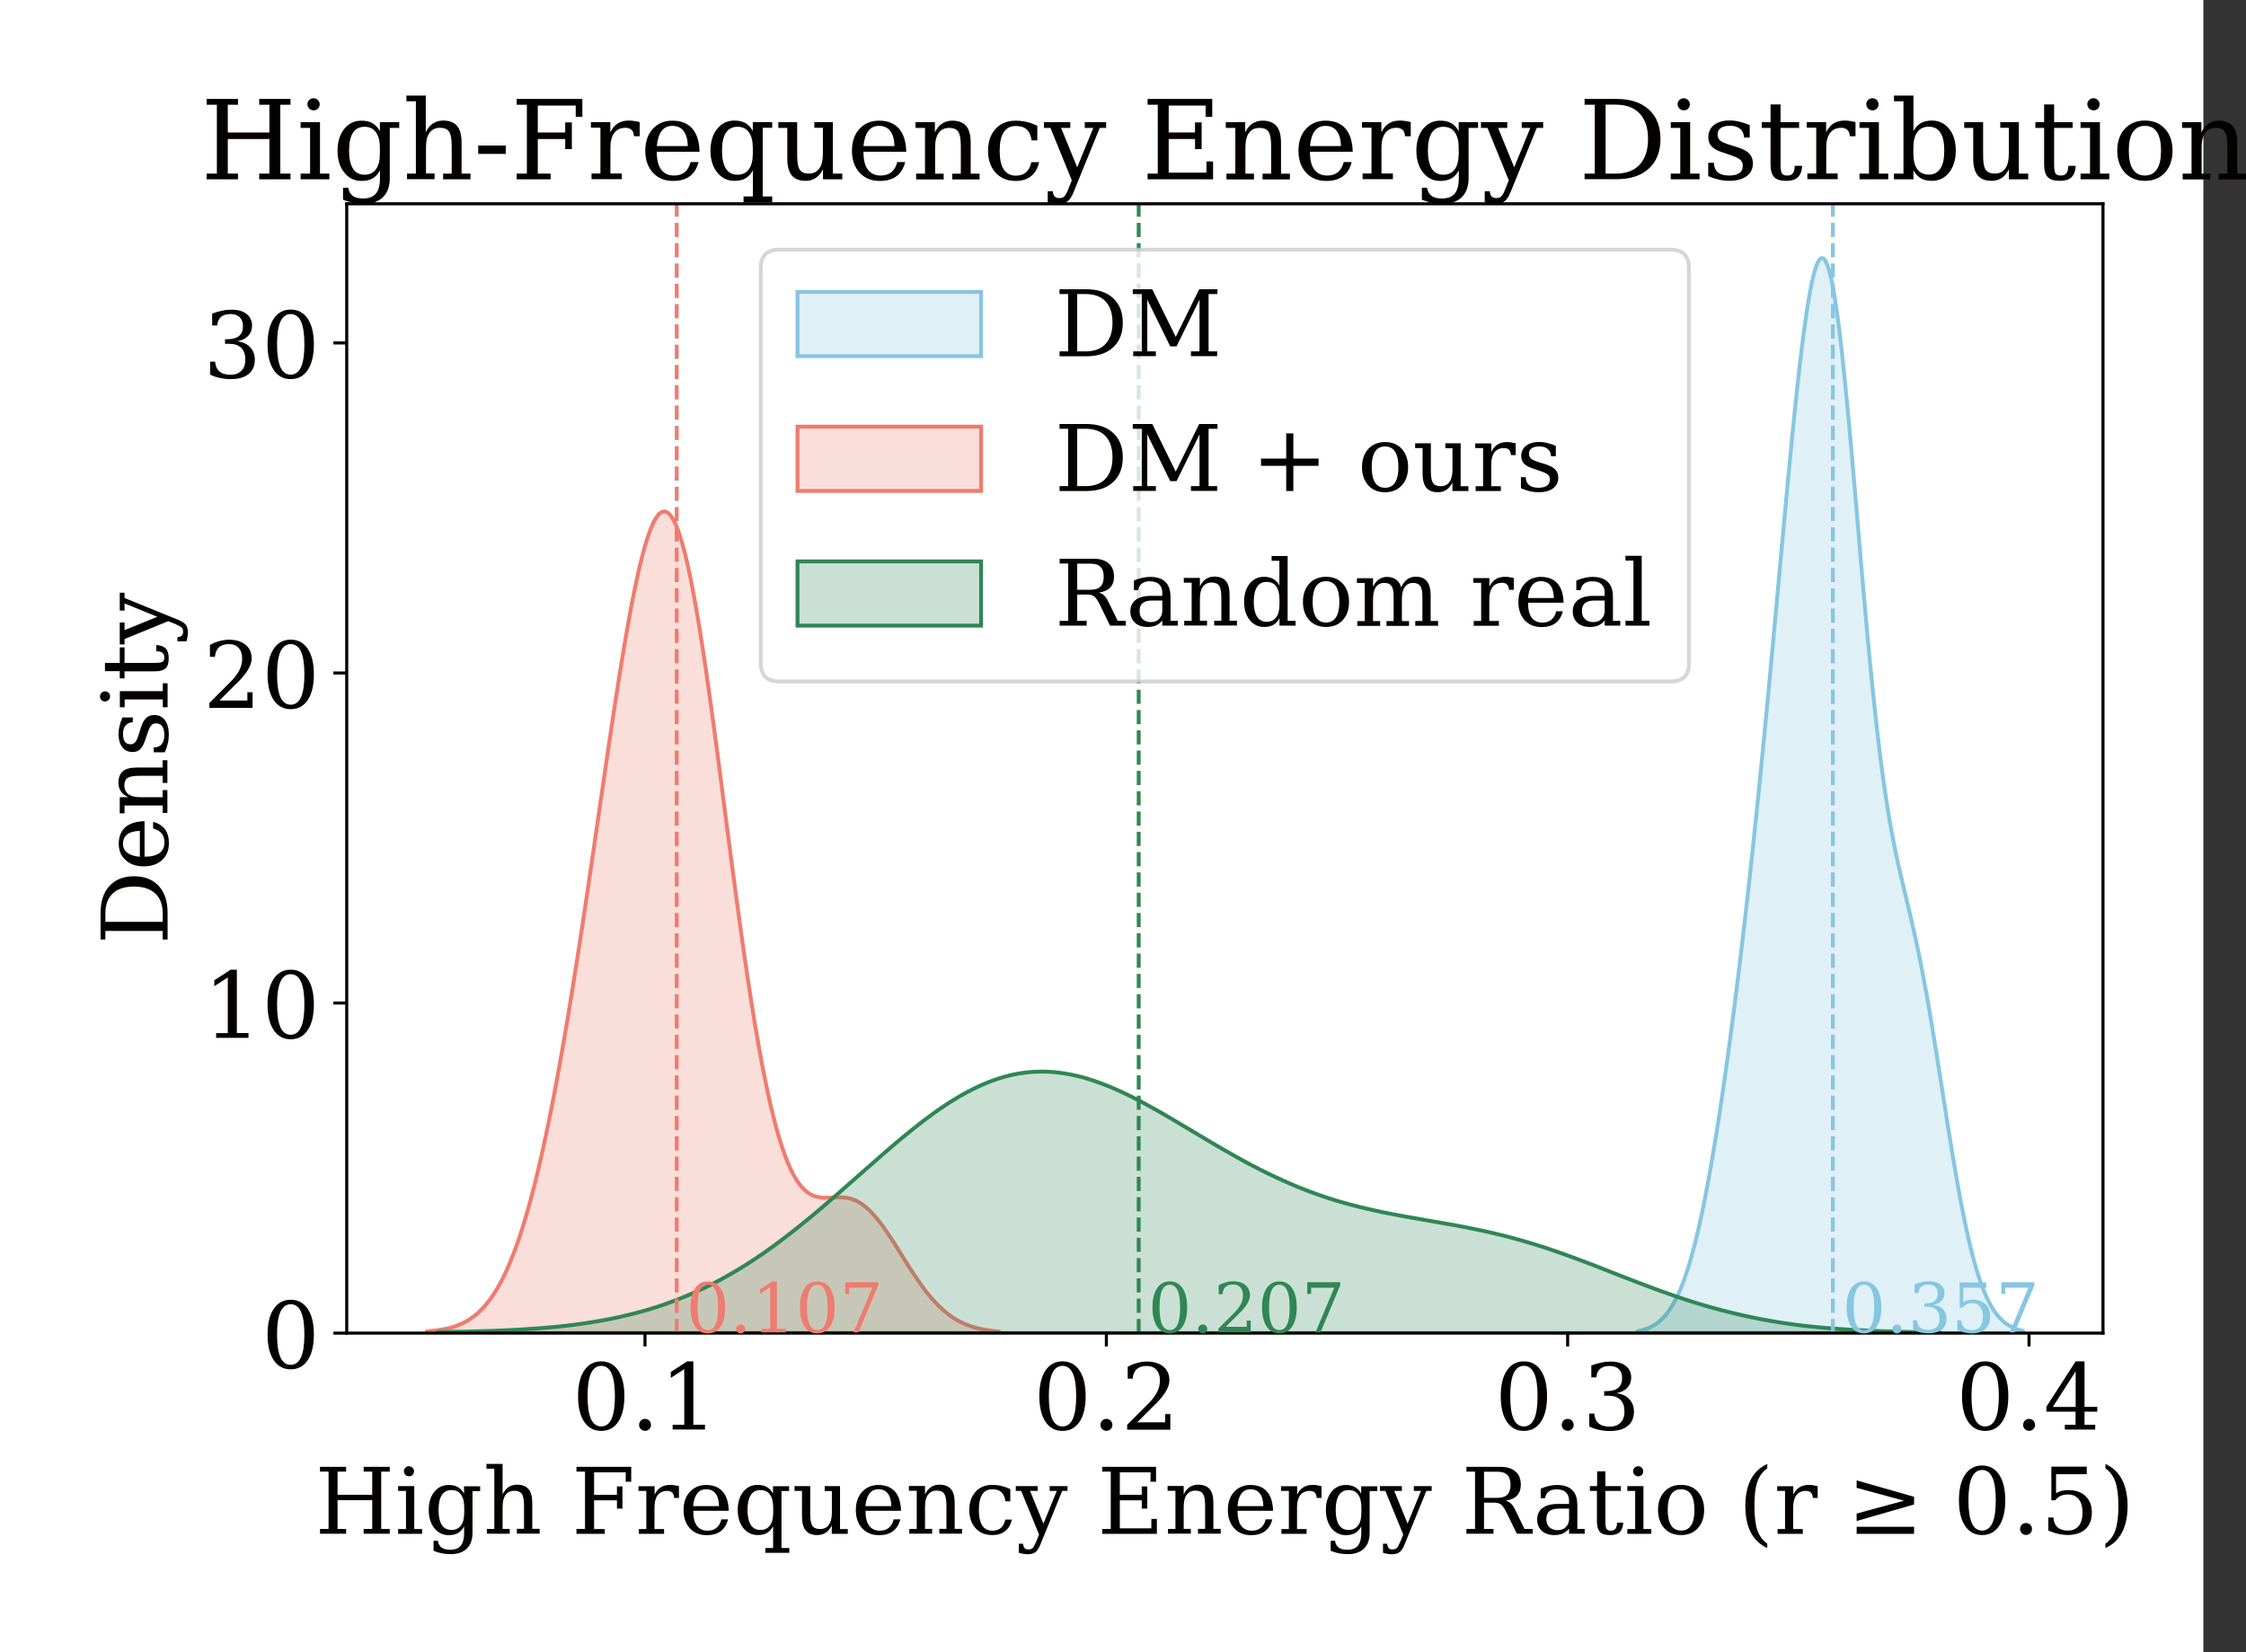 <?xml version="1.0" encoding="UTF-8"?>
<svg id="_图层_2" data-name="图层 2" xmlns="http://www.w3.org/2000/svg" xmlns:xlink="http://www.w3.org/1999/xlink" viewBox="0 0 220.18 162">
  <rect x="0" y="0" width="220.18" height="162" fill="#333333" stroke="none"/>
  <defs>
    <style>
      .cls-1, .cls-2, .cls-3, .cls-4, .cls-5, .cls-6, .cls-7, .cls-8, .cls-9, .cls-10 {
        stroke-width: .38px;
      }

      .cls-1, .cls-3 {
        fill: rgba(134, 198, 225, .25);
      }

      .cls-1, .cls-3, .cls-5 {
        stroke: #86c6e1;
      }

      .cls-2, .cls-3, .cls-11, .cls-5, .cls-6, .cls-7, .cls-9 {
        stroke-linejoin: round;
      }

      .cls-2, .cls-7, .cls-10 {
        stroke: #ee7c6f;
      }

      .cls-2, .cls-10 {
        fill: rgba(238, 124, 111, .25);
      }

      .cls-12 {
        fill: #ee7c6f;
      }

      .cls-12, .cls-13, .cls-14, .cls-15, .cls-16, .cls-17 {
        stroke-width: 0px;
      }

      .cls-18 {
        clip-path: url(#clippath-2);
      }

      .cls-4, .cls-6 {
        fill: rgba(48, 134, 85, .25);
      }

      .cls-4, .cls-6, .cls-9 {
        stroke: #308655;
      }

      .cls-19 {
        stroke-linecap: square;
      }

      .cls-19, .cls-13, .cls-5, .cls-7, .cls-9 {
        fill: none;
      }

      .cls-19, .cls-11 {
        stroke: #040000;
        stroke-width: .3px;
      }

      .cls-14, .cls-11 {
        fill: #040000;
      }

      .cls-20 {
        clip-path: url(#clippath-1);
      }

      .cls-21 {
        clip-path: url(#clippath-4);
      }

      .cls-15 {
        fill: #308655;
      }

      .cls-16, .cls-8 {
        fill: #fff;
      }

      .cls-5, .cls-7, .cls-9 {
        stroke-dasharray: 0 0 1.39 .6;
      }

      .cls-22 {
        clip-path: url(#clippath);
      }

      .cls-23 {
        clip-path: url(#clippath-3);
      }

      .cls-17 {
        fill: #86c6e1;
      }

      .cls-8 {
        isolation: isolate;
        opacity: .8;
        stroke: #ccc;
      }

      .cls-24 {
        clip-path: url(#clippath-5);
      }
    </style>
    <clipPath id="clippath">
      <rect class="cls-13" x="33.99" y="19.98" width="172.16" height="110.72"/>
    </clipPath>
    <clipPath id="clippath-1">
      <rect class="cls-13" x="33.99" y="19.98" width="172.16" height="110.72"/>
    </clipPath>
    <clipPath id="clippath-2">
      <rect class="cls-13" x="33.99" y="19.98" width="172.16" height="110.72"/>
    </clipPath>
    <clipPath id="clippath-3">
      <rect class="cls-13" x="33.99" y="19.98" width="172.16" height="110.72"/>
    </clipPath>
    <clipPath id="clippath-4">
      <rect class="cls-13" x="33.99" y="19.98" width="172.16" height="110.72"/>
    </clipPath>
    <clipPath id="clippath-5">
      <rect class="cls-13" x="33.99" y="19.98" width="172.16" height="110.72"/>
    </clipPath>
  </defs>
  <g id="_图层_1-2" data-name="图层 1">
    <g id="figure_1" data-name="figure 1">
      <g id="patch_1" data-name="patch 1">
        <path class="cls-16" d="m0,162h216V0H0v162Z"/>
      </g>
      <g id="axes_1" data-name="axes 1">
        <g id="patch_2" data-name="patch 2">
          <path class="cls-16" d="m33.99,130.7h172.16V19.98H33.99v110.72Z"/>
        </g>
        <g id="PolyCollection_1" data-name="PolyCollection 1">
          <g class="cls-22">
            <path id="mf5d2ca6529" class="cls-3" d="m161.4,130.5v.2h36.92v-.23h0l-.19-.04-.19-.05-.19-.06-.19-.07-.19-.08-.19-.09-.19-.1-.19-.12-.19-.13-.19-.15-.19-.17-.19-.19-.19-.22-.19-.24-.19-.27-.19-.3-.19-.33-.19-.37-.19-.4-.19-.44-.19-.48-.19-.52-.19-.57-.19-.61-.19-.66-.19-.7-.19-.75-.19-.8-.19-.84-.19-.89-.19-.93-.19-.98-.19-1.02-.19-1.06-.19-1.09-.19-1.12-.19-1.15-.19-1.17-.19-1.19-.19-1.2-.19-1.21-.19-1.21-.19-1.21-.19-1.2-.19-1.19-.19-1.18-.19-1.15-.19-1.13-.19-1.1-.19-1.07-.19-1.03-.19-1-.19-.97-.19-.93-.19-.9-.19-.87-.19-.84-.19-.82-.19-.81-.19-.8-.19-.79-.19-.8-.19-.81-.19-.83-.19-.86-.19-.9-.19-.95-.19-1.01-.19-1.07-.19-1.15-.19-1.23-.19-1.31-.19-1.4-.19-1.49-.19-1.58-.19-1.67-.19-1.76-.19-1.85-.19-1.93-.19-2.01-.19-2.07-.19-2.13-.19-2.18-.19-2.21-.19-2.23-.19-2.23-.19-2.22-.19-2.2-.19-2.15-.19-2.09-.19-2.02-.19-1.93-.19-1.83-.19-1.71-.19-1.58-.19-1.43-.19-1.28-.19-1.12-.19-.95-.19-.77-.19-.59-.19-.41-.19-.23-.19-.04-.19.14-.19.31-.19.49-.19.65-.19.81-.19.96-.19,1.1-.19,1.24-.19,1.36-.19,1.47-.19,1.57-.19,1.67-.19,1.75-.19,1.82-.19,1.88-.19,1.94-.19,1.98-.19,2.02-.19,2.04-.19,2.06-.19,2.07-.19,2.08-.19,2.08-.19,2.07-.19,2.06-.19,2.05-.19,2.03-.19,2.01-.19,1.99-.19,1.96-.19,1.93-.19,1.9-.19,1.87-.19,1.84-.19,1.81-.19,1.78-.19,1.75-.19,1.72-.19,1.68-.19,1.65-.19,1.62-.19,1.59-.19,1.56-.19,1.53-.19,1.5-.19,1.47-.19,1.44-.19,1.41-.19,1.38-.19,1.35-.19,1.31-.19,1.28-.19,1.25-.19,1.21-.19,1.18-.19,1.14-.19,1.11-.19,1.07-.19,1.03-.19.99-.19.95-.19.91-.19.87-.19.83-.19.79-.19.74-.19.7-.19.66-.19.62-.19.58-.19.54-.19.5-.19.47-.19.43-.19.4-.19.36-.19.33-.19.3-.19.28-.19.25-.19.23-.19.2-.19.18-.19.16-.19.15-.19.13-.19.11-.19.1-.19.09-.19.08-.19.07-.19.06-.19.05-.19.04-.19.04Z"/>
          </g>
        </g>
        <g id="PolyCollection_2" data-name="PolyCollection 2">
          <g class="cls-20">
            <path id="m0066fc304a" class="cls-2" d="m41.82,130.55v.15h56.13v-.14h0l-.28-.03-.28-.03-.28-.04-.28-.04-.28-.05-.28-.05-.28-.06-.28-.07-.28-.08-.28-.09-.28-.1-.28-.11-.28-.13-.28-.14-.28-.16-.28-.17-.28-.19-.28-.21-.28-.23-.28-.25-.28-.26-.28-.28-.28-.3-.28-.32-.28-.34-.28-.36-.28-.38-.28-.39-.28-.41-.28-.42-.28-.43-.28-.44-.28-.44-.28-.45-.28-.45-.28-.45-.28-.44-.28-.43-.28-.42-.28-.41-.28-.39-.28-.37-.28-.35-.28-.32-.28-.3-.28-.27-.28-.24-.28-.21-.28-.18-.28-.15-.28-.12-.28-.09-.28-.07-.28-.04-.28-.02h-.28s-.28,0-.28,0h-.28s-.28.03-.28.03h-.28s-.28.01-.28.01h-.28s-.28-.05-.28-.05l-.28-.06-.28-.09-.28-.13-.28-.18-.28-.23-.28-.28-.28-.34-.28-.41-.28-.48-.28-.56-.28-.64-.28-.72-.28-.8-.28-.89-.28-.98-.28-1.07-.28-1.16-.28-1.25-.28-1.34-.28-1.43-.28-1.52-.28-1.6-.28-1.68-.28-1.76-.28-1.83-.28-1.9-.28-1.96-.28-2.01-.28-2.06-.28-2.09-.28-2.12-.28-2.14-.28-2.15-.28-2.16-.28-2.15-.28-2.12-.28-2.09-.28-2.05-.28-1.99-.28-1.93-.28-1.85-.28-1.76-.28-1.67-.28-1.56-.28-1.44-.28-1.32-.28-1.18-.28-1.04-.28-.9-.28-.75-.28-.59-.28-.43-.28-.28-.28-.12-.28.04-.28.19-.28.35-.28.5-.28.64-.28.78-.28.91-.28,1.03-.28,1.15-.28,1.26-.28,1.36-.28,1.45-.28,1.54-.28,1.61-.28,1.68-.28,1.74-.28,1.79-.28,1.83-.28,1.86-.28,1.89-.28,1.91-.28,1.92-.28,1.93-.28,1.93-.28,1.92-.28,1.92-.28,1.9-.28,1.88-.28,1.86-.28,1.83-.28,1.8-.28,1.77-.28,1.74-.28,1.7-.28,1.66-.28,1.62-.28,1.57-.28,1.53-.28,1.48-.28,1.43-.28,1.38-.28,1.33-.28,1.28-.28,1.23-.28,1.17-.28,1.12-.28,1.07-.28,1.01-.28.96-.28.91-.28.86-.28.8-.28.75-.28.71-.28.66-.28.61-.28.57-.28.52-.28.48-.28.44-.28.41-.28.37-.28.34-.28.31-.28.28-.28.25-.28.22-.28.2-.28.18-.28.16-.28.14-.28.12-.28.11-.28.1-.28.08-.28.07-.28.06-.28.05-.28.05-.28.04-.28.03-.28.03Z"/>
          </g>
        </g>
        <g id="PolyCollection_3" data-name="PolyCollection 3">
          <g class="cls-18">
            <path id="md080b33ee7" class="cls-6" d="m42.94,130.64v.06h147.24v-.06h-.74s-.74-.02-.74-.02h-.74s-.74-.03-.74-.03l-.74-.02-.74-.02-.74-.02-.74-.03-.74-.03-.74-.03-.74-.04-.74-.04-.74-.05-.74-.05-.74-.06-.74-.07-.74-.07-.74-.08-.74-.09-.74-.1-.74-.11-.74-.12-.74-.13-.74-.14-.74-.15-.74-.16-.74-.17-.74-.18-.74-.19-.74-.2-.74-.21-.74-.22-.74-.23-.74-.24-.74-.25-.74-.26-.74-.26-.74-.27-.74-.28-.74-.28-.74-.28-.74-.29-.74-.29-.74-.29-.74-.29-.74-.29-.74-.28-.74-.28-.74-.27-.74-.27-.74-.26-.74-.25-.74-.24-.74-.23-.74-.22-.74-.21-.74-.2-.74-.19-.74-.18-.74-.17-.74-.16-.74-.15-.74-.15-.74-.14-.74-.13-.74-.13-.74-.13-.74-.13-.74-.13-.74-.13-.74-.13-.74-.14-.74-.14-.74-.15-.74-.16-.74-.17-.74-.18-.74-.19-.74-.2-.74-.22-.74-.23-.74-.25-.74-.26-.74-.28-.74-.29-.74-.31-.74-.33-.74-.34-.74-.35-.74-.37-.74-.38-.74-.39-.74-.41-.74-.42-.74-.42-.74-.43-.74-.44-.74-.44-.74-.44-.74-.44-.74-.44-.74-.44-.74-.43-.74-.42-.74-.41-.74-.4-.74-.38-.74-.36-.74-.34-.74-.32-.74-.29-.74-.27-.74-.24-.74-.2-.74-.17-.74-.13-.74-.1-.74-.06-.74-.02-.74.02-.74.06-.74.1-.74.15-.74.19-.74.23-.74.27-.74.31-.74.35-.74.38-.74.42-.74.45-.74.48-.74.51-.74.54-.74.56-.74.58-.74.6-.74.61-.74.63-.74.64-.74.65-.74.65-.74.65-.74.65-.74.65-.74.65-.74.64-.74.64-.74.63-.74.61-.74.6-.74.59-.74.57-.74.56-.74.54-.74.52-.74.5-.74.48-.74.46-.74.44-.74.42-.74.4-.74.38-.74.36-.74.34-.74.32-.74.3-.74.28-.74.27-.74.25-.74.23-.74.21-.74.2-.74.18-.74.17-.74.16-.74.14-.74.13-.74.12-.74.11-.74.1-.74.09-.74.08-.74.07-.74.06-.74.06-.74.05-.74.05-.74.04-.74.04-.74.03-.74.03-.74.02-.74.02-.74.02-.74.02h-.74s-.74.03-.74.03h-.74Z"/>
          </g>
        </g>
        <g id="matplotlib.axis_1" data-name="matplotlib.axis 1">
          <g id="xtick_1" data-name="xtick 1">
            <g id="line2d_1" data-name="line2d 1">
              <path id="m91ca0d44aa" class="cls-11" d="m63.23,130.7v1.31"/>
            </g>
            <g id="text_1" data-name="text 1">
              <g>
                <path id="DejaVuSerif-30" class="cls-14" d="m58.94,139.85c.45,0,.78-.25,1.01-.74.22-.49.33-1.23.33-2.23s-.11-1.74-.33-2.23c-.22-.49-.56-.74-1.01-.74s-.78.25-1.01.74c-.22.49-.33,1.24-.33,2.23s.11,1.74.33,2.23c.22.49.56.74,1.01.74Zm0,.44c-.71,0-1.27-.3-1.67-.9-.4-.6-.6-1.43-.6-2.51s.2-1.91.6-2.51c.4-.6.96-.9,1.67-.9s1.27.3,1.67.9c.4.6.6,1.43.6,2.51s-.2,1.91-.6,2.51c-.4.6-.96.9-1.67.9Z"/>
                <path id="DejaVuSerif-2e" class="cls-14" d="m62.65,139.7c0-.16.06-.3.17-.42s.25-.17.42-.17.3.06.41.17c.11.11.17.25.17.42s-.06.3-.17.41c-.11.11-.25.17-.41.17s-.31-.06-.42-.17c-.11-.11-.17-.25-.17-.42Z"/>
                <path id="DejaVuSerif-31" class="cls-14" d="m65.94,140.16v-.47h1.14v-5.46l-1.32.86v-.58l1.6-1.04h.61v6.21h1.14v.47h-3.17Z"/>
              </g>
            </g>
          </g>
          <g id="xtick_2" data-name="xtick 2">
            <g id="line2d_2" data-name="line2d 2">
              <path id="m91ca0d44aa-2" data-name="m91ca0d44aa" class="cls-11" d="m108.46,130.7v1.31"/>
            </g>
            <g id="text_2" data-name="text 2">
              <g>
                <path id="DejaVuSerif-30-2" data-name="DejaVuSerif-30" class="cls-14" d="m104.16,139.85c.45,0,.78-.25,1.01-.74.22-.49.33-1.23.33-2.23s-.11-1.74-.33-2.23c-.22-.49-.56-.74-1.01-.74s-.78.25-1.01.74c-.22.49-.33,1.24-.33,2.23s.11,1.74.33,2.23c.22.49.56.74,1.01.74Zm0,.44c-.71,0-1.27-.3-1.67-.9-.4-.6-.6-1.43-.6-2.51s.2-1.91.6-2.51c.4-.6.96-.9,1.67-.9s1.27.3,1.67.9c.4.6.6,1.43.6,2.51s-.2,1.91-.6,2.51c-.4.6-.96.9-1.67.9Z"/>
                <path id="DejaVuSerif-2e-2" data-name="DejaVuSerif-2e" class="cls-14" d="m107.88,139.7c0-.16.06-.3.17-.42s.25-.17.42-.17.3.06.41.17c.11.11.17.25.17.42s-.06.3-.17.41c-.11.11-.25.17-.41.17s-.31-.06-.42-.17c-.11-.11-.17-.25-.17-.42Z"/>
                <path id="DejaVuSerif-32" class="cls-14" d="m111.04,135.17h-.49v-1.17c.31-.17.63-.3.95-.38.32-.09.63-.13.93-.13.68,0,1.22.17,1.62.5s.59.78.59,1.35c0,.64-.45,1.41-1.34,2.3-.07.07-.12.12-.16.15l-1.66,1.66h2.74v-.81h.51v1.53h-4.23v-.48l1.99-1.99c.44-.44.75-.84.94-1.21s.28-.75.28-1.16c0-.44-.12-.79-.35-1.04-.23-.25-.55-.37-.95-.37s-.74.1-.97.31c-.23.21-.36.52-.4.94Z"/>
              </g>
            </g>
          </g>
          <g id="xtick_3" data-name="xtick 3">
            <g id="line2d_3" data-name="line2d 3">
              <path id="m91ca0d44aa-3" data-name="m91ca0d44aa" class="cls-11" d="m153.68,130.7v1.31"/>
            </g>
            <g id="text_3" data-name="text 3">
              <g>
                <path id="DejaVuSerif-30-3" data-name="DejaVuSerif-30" class="cls-14" d="m149.39,139.85c.45,0,.78-.25,1.01-.74.22-.49.33-1.23.33-2.23s-.11-1.74-.33-2.23c-.22-.49-.56-.74-1.01-.74s-.78.25-1.01.74c-.22.49-.33,1.24-.33,2.23s.11,1.74.33,2.23c.22.49.56.74,1.01.74Zm0,.44c-.71,0-1.27-.3-1.67-.9-.4-.6-.6-1.43-.6-2.51s.2-1.91.6-2.51c.4-.6.96-.9,1.67-.9s1.27.3,1.67.9c.4.6.6,1.43.6,2.51s-.2,1.91-.6,2.51c-.4.6-.96.9-1.67.9Z"/>
                <path id="DejaVuSerif-2e-3" data-name="DejaVuSerif-2e" class="cls-14" d="m153.1,139.7c0-.16.06-.3.17-.42s.25-.17.42-.17.3.06.41.17c.11.11.17.25.17.42s-.06.3-.17.41c-.11.11-.25.17-.41.17s-.31-.06-.42-.17c-.11-.11-.17-.25-.17-.42Z"/>
                <path id="DejaVuSerif-33" class="cls-14" d="m155.99,133.88c.34-.13.67-.23.99-.29.31-.07.61-.1.89-.1.64,0,1.14.14,1.5.42.36.28.54.66.54,1.15,0,.39-.12.72-.37.99-.25.27-.6.44-1.06.54.54.08.96.27,1.25.59s.45.72.45,1.22c0,.61-.21,1.08-.62,1.41-.41.33-1,.49-1.78.49-.34,0-.68-.04-1.01-.11-.33-.07-.65-.18-.97-.33v-1.27h.49c.03.42.17.74.43.96.26.22.61.32,1.08.32s.8-.13,1.06-.39c.26-.26.39-.61.39-1.07,0-.52-.13-.91-.4-1.17-.27-.27-.66-.4-1.17-.4h-.42v-.45h.22c.51,0,.9-.11,1.15-.32.26-.21.39-.53.39-.96,0-.38-.11-.68-.32-.88-.21-.2-.51-.31-.91-.31s-.7.09-.92.28c-.22.19-.35.47-.38.84h-.49v-1.16Z"/>
              </g>
            </g>
          </g>
          <g id="xtick_4" data-name="xtick 4">
            <g id="line2d_4" data-name="line2d 4">
              <path id="m91ca0d44aa-4" data-name="m91ca0d44aa" class="cls-11" d="m198.91,130.7v1.31"/>
            </g>
            <g id="text_4" data-name="text 4">
              <g>
                <path id="DejaVuSerif-30-4" data-name="DejaVuSerif-30" class="cls-14" d="m194.61,139.85c.45,0,.78-.25,1.01-.74.22-.49.33-1.23.33-2.23s-.11-1.74-.33-2.23c-.22-.49-.56-.74-1.01-.74s-.78.25-1.01.74c-.22.49-.33,1.24-.33,2.23s.11,1.74.33,2.23c.22.49.56.74,1.01.74Zm0,.44c-.71,0-1.27-.3-1.67-.9-.4-.6-.6-1.43-.6-2.51s.2-1.91.6-2.51c.4-.6.96-.9,1.67-.9s1.27.3,1.67.9c.4.6.6,1.43.6,2.51s-.2,1.91-.6,2.51c-.4.6-.96.9-1.67.9Z"/>
                <path id="DejaVuSerif-2e-4" data-name="DejaVuSerif-2e" class="cls-14" d="m198.33,139.7c0-.16.06-.3.17-.42s.25-.17.42-.17.3.06.41.17c.11.11.17.25.17.42s-.06.3-.17.41c-.11.11-.25.17-.41.17s-.31-.06-.42-.17c-.11-.11-.17-.25-.17-.42Z"/>
                <path id="DejaVuSerif-34" class="cls-14" d="m203.48,137.94v-3.49l-2.24,3.49h2.24Zm1.93,2.22h-2.99v-.47h1.05v-1.29h-2.86v-.48l2.87-4.45h.87v4.46h1.25v.47h-1.25v1.29h1.05v.47Z"/>
              </g>
            </g>
          </g>
          <g id="text_5" data-name="text 5">
            <g>
              <path id="DejaVuSerif-48" class="cls-14" d="m31.37,150.37v-.47h.84v-5.62h-.84v-.47h2.56v.47h-.84v2.27h3.4v-2.27h-.84v-.47h2.56v.47h-.84v5.62h.84v.47h-2.56v-.47h.84v-2.82h-3.4v2.82h.84v.47h-2.56Z"/>
              <path id="DejaVuSerif-69" class="cls-14" d="m39.59,144.25c0-.13.05-.25.15-.35.1-.1.22-.15.35-.15s.25.05.35.15c.1.1.15.22.15.35s-.05.26-.14.35c-.1.1-.21.14-.35.14s-.26-.05-.35-.14c-.1-.1-.15-.21-.15-.35Zm1.03,5.66h.76v.47h-2.35v-.47h.77v-3.74h-.77v-.47h1.58v4.21Z"/>
              <path id="DejaVuSerif-67" class="cls-14" d="m46.32,146.17v4.1c0,.67-.18,1.19-.55,1.55-.37.36-.89.55-1.58.55-.31,0-.6-.03-.88-.08-.28-.06-.55-.14-.81-.25v-.98h.42c.05.3.18.53.37.67.2.14.48.21.84.21.48,0,.82-.13,1.04-.4.22-.27.33-.69.33-1.26v-.63c-.16.29-.36.51-.6.65-.24.14-.55.21-.91.21-.57,0-1.04-.23-1.41-.68-.36-.46-.55-1.05-.55-1.78s.18-1.33.54-1.78c.36-.45.83-.68,1.41-.68.36,0,.66.07.91.21.24.14.45.35.6.65v-.73h1.58v.47h-.77Zm-.81,1.64c0-.56-.11-.99-.32-1.28-.21-.3-.53-.44-.94-.44s-.73.16-.94.49c-.21.33-.32.82-.32,1.46s.11,1.13.32,1.46c.21.33.53.5.94.5s.72-.15.94-.44c.22-.29.32-.72.32-1.29v-.46Z"/>
              <path id="DejaVuSerif-68" class="cls-14" d="m47.73,150.37v-.47h.73v-5.91h-.77v-.47h1.58v3c.15-.32.34-.56.58-.72.24-.16.52-.24.83-.24.52,0,.89.15,1.14.44s.36.76.36,1.38v2.51h.72v.47h-2.23v-.47h.7v-2.25c0-.57-.07-.96-.21-1.17-.14-.21-.39-.31-.74-.31-.37,0-.66.14-.86.41-.2.27-.29.67-.29,1.19v2.14h.7v.47h-2.24Z"/>
              <path id="DejaVuSerif-46" class="cls-14" d="m56.51,150.37v-.47h.84v-5.62h-.84v-.47h5.37v1.46h-.54v-.92h-3.1v2.2h2.24v-.82h.54v2.18h-.54v-.82h-2.24v2.82h1.05v.47h-2.78Z"/>
              <path id="DejaVuSerif-72" class="cls-14" d="m66.56,145.69v1.17h-.47c-.01-.23-.08-.4-.19-.52s-.28-.17-.5-.17c-.4,0-.7.14-.92.41-.21.28-.32.67-.32,1.19v2.14h.94v.47h-2.47v-.47h.73v-3.74h-.77v-.46h1.58v.83c.16-.33.36-.57.61-.72.25-.16.55-.24.91-.24.13,0,.27.01.41.03s.3.05.46.09Z"/>
              <path id="DejaVuSerif-65" class="cls-14" d="m71.44,148.12h-3.48v.04c0,.63.12,1.11.36,1.43s.59.48,1.05.48c.35,0,.65-.09.87-.28.23-.19.39-.46.48-.83h.65c-.13.51-.37.9-.72,1.16-.35.26-.8.39-1.37.39-.68,0-1.23-.22-1.65-.67-.41-.45-.62-1.05-.62-1.79s.2-1.33.61-1.78c.41-.45.94-.68,1.6-.68.71,0,1.25.22,1.63.65.38.43.57,1.07.59,1.9Zm-.95-.47c-.02-.55-.13-.96-.35-1.23-.21-.28-.52-.41-.92-.41-.37,0-.67.14-.88.42s-.34.69-.39,1.23h2.53Z"/>
              <path id="DejaVuSerif-71" class="cls-14" d="m76.61,146.17v5.6h.77v.47h-2.35v-.47h.76v-2.13c-.16.29-.36.51-.6.65-.24.14-.55.21-.91.21-.57,0-1.04-.23-1.41-.68-.36-.46-.55-1.05-.55-1.78s.18-1.33.54-1.78c.36-.45.83-.68,1.41-.68.36,0,.66.07.91.21.24.14.45.35.6.65v-.73h1.58v.47h-.77Zm-.81,1.64c0-.56-.11-.99-.32-1.28-.21-.3-.53-.44-.94-.44s-.73.16-.94.49c-.21.33-.32.82-.32,1.46s.11,1.13.32,1.46c.21.33.53.5.94.5s.72-.15.94-.44c.22-.29.32-.72.32-1.29v-.46Z"/>
              <path id="DejaVuSerif-75" class="cls-14" d="m80.84,145.7h1.51v4.21h.76v.47h-1.57v-.83c-.15.31-.34.55-.58.71-.24.16-.51.24-.83.24-.52,0-.9-.15-1.14-.44-.24-.3-.37-.76-.37-1.39v-2.5h-.73v-.47h1.54v2.72c0,.57.07.96.21,1.17.14.21.39.32.75.32.38,0,.66-.14.86-.41.2-.28.3-.68.3-1.2v-2.12h-.7v-.47Z"/>
              <path id="DejaVuSerif-65-2" data-name="DejaVuSerif-65" class="cls-14" d="m88.33,148.12h-3.48v.04c0,.63.12,1.11.36,1.43s.59.48,1.05.48c.35,0,.65-.09.87-.28.23-.19.39-.46.48-.83h.65c-.13.51-.37.9-.72,1.16-.35.26-.8.39-1.37.39-.68,0-1.23-.22-1.65-.67-.41-.45-.62-1.05-.62-1.79s.2-1.33.61-1.78c.41-.45.94-.68,1.6-.68.71,0,1.25.22,1.63.65.38.43.57,1.07.59,1.9Zm-.95-.47c-.02-.55-.13-.96-.35-1.23-.21-.28-.52-.41-.92-.41-.37,0-.67.14-.88.42s-.34.69-.39,1.23h2.53Z"/>
              <path id="DejaVuSerif-6e" class="cls-14" d="m89.14,150.37v-.47h.73v-3.74h-.77v-.47h1.58v.83c.15-.32.34-.56.58-.72.24-.16.52-.24.83-.24.52,0,.89.15,1.14.44s.36.76.36,1.38v2.51h.72v.47h-2.23v-.47h.7v-2.25c0-.57-.07-.96-.21-1.18-.14-.21-.39-.32-.74-.32-.37,0-.66.14-.86.41-.2.27-.29.67-.29,1.2v2.14h.7v.47h-2.24Z"/>
              <path id="DejaVuSerif-63" class="cls-14" d="m99.2,148.97c-.11.5-.33.88-.66,1.14-.33.26-.75.39-1.26.39-.68,0-1.23-.22-1.64-.67-.41-.45-.62-1.05-.62-1.79s.21-1.34.62-1.79c.41-.45.96-.67,1.64-.67.3,0,.59.03.88.1.29.07.59.17.88.31v1.2h-.47c-.06-.41-.2-.71-.4-.9s-.5-.28-.89-.28c-.44,0-.77.17-.99.51-.22.34-.33.84-.33,1.52s.11,1.18.33,1.52c.22.34.55.51.99.51.35,0,.63-.09.84-.27.21-.18.35-.46.43-.82h.65Z"/>
              <path id="DejaVuSerif-79" class="cls-14" d="m101.55,151.23l.31-.78-1.75-4.28h-.53v-.47h2.15v.47h-.75l1.31,3.21,1.31-3.21h-.7v-.47h1.75v.47h-.52l-2.14,5.26c-.15.36-.31.61-.49.75-.18.13-.43.2-.76.2-.14,0-.28-.01-.42-.04-.14-.02-.29-.06-.44-.1v-.89h.41c.02.2.07.34.15.43.08.09.21.13.39.13.16,0,.29-.04.39-.13.1-.09.2-.27.31-.54Z"/>
              <path id="DejaVuSerif-45" class="cls-14" d="m108.05,150.37v-.47h.84v-5.62h-.84v-.47h5.28v1.46h-.54v-.92h-3.01v2.2h2.15v-.82h.54v2.18h-.54v-.82h-2.15v2.75h3.09v-.92h.54v1.46h-5.35Z"/>
              <path id="DejaVuSerif-6e-2" data-name="DejaVuSerif-6e" class="cls-14" d="m114.5,150.37v-.47h.73v-3.74h-.77v-.47h1.58v.83c.15-.32.34-.56.58-.72.24-.16.52-.24.83-.24.52,0,.89.15,1.14.44s.36.76.36,1.38v2.51h.72v.47h-2.23v-.47h.7v-2.25c0-.57-.07-.96-.21-1.18-.14-.21-.39-.32-.74-.32-.37,0-.66.14-.86.41-.2.27-.29.67-.29,1.2v2.14h.7v.47h-2.24Z"/>
              <path id="DejaVuSerif-65-3" data-name="DejaVuSerif-65" class="cls-14" d="m124.8,148.12h-3.48v.04c0,.63.12,1.11.36,1.43s.59.48,1.05.48c.35,0,.65-.09.87-.28.23-.19.39-.46.48-.83h.65c-.13.51-.37.9-.72,1.16-.35.26-.8.39-1.37.39-.68,0-1.23-.22-1.65-.67-.41-.45-.62-1.05-.62-1.79s.2-1.33.61-1.78c.41-.45.94-.68,1.6-.68.71,0,1.25.22,1.63.65.38.43.57,1.07.59,1.9Zm-.95-.47c-.02-.55-.13-.96-.35-1.23-.21-.28-.52-.41-.92-.41-.37,0-.67.14-.88.42s-.34.69-.39,1.23h2.53Z"/>
              <path id="DejaVuSerif-72-2" data-name="DejaVuSerif-72" class="cls-14" d="m129.55,145.69v1.17h-.47c-.01-.23-.08-.4-.19-.52s-.28-.17-.5-.17c-.4,0-.7.14-.92.41-.21.28-.32.67-.32,1.19v2.14h.94v.47h-2.47v-.47h.73v-3.74h-.77v-.46h1.58v.83c.16-.33.36-.57.61-.72.25-.16.55-.24.91-.24.13,0,.27.01.41.03s.3.05.46.09Z"/>
              <path id="DejaVuSerif-67-2" data-name="DejaVuSerif-67" class="cls-14" d="m134.27,146.17v4.1c0,.67-.18,1.19-.55,1.55-.37.36-.89.55-1.58.55-.31,0-.6-.03-.88-.08-.28-.06-.55-.14-.81-.25v-.98h.42c.05.3.18.53.37.67.2.14.48.21.84.21.48,0,.82-.13,1.04-.4.22-.27.33-.69.33-1.26v-.63c-.16.29-.36.51-.6.65-.24.14-.55.21-.91.21-.57,0-1.04-.23-1.41-.68-.36-.46-.55-1.05-.55-1.78s.18-1.33.54-1.78c.36-.45.83-.68,1.41-.68.36,0,.66.07.91.21.24.14.45.35.6.65v-.73h1.58v.47h-.77Zm-.81,1.64c0-.56-.11-.99-.32-1.28-.21-.3-.53-.44-.94-.44s-.73.16-.94.49c-.21.33-.32.82-.32,1.46s.11,1.13.32,1.46c.21.33.53.5.94.5s.72-.15.94-.44c.22-.29.32-.72.32-1.29v-.46Z"/>
              <path id="DejaVuSerif-79-2" data-name="DejaVuSerif-79" class="cls-14" d="m137.25,151.23l.31-.78-1.75-4.28h-.53v-.47h2.15v.47h-.75l1.31,3.21,1.31-3.21h-.7v-.47h1.75v.47h-.52l-2.14,5.26c-.15.36-.31.61-.49.75-.18.13-.43.2-.76.2-.14,0-.28-.01-.42-.04-.14-.02-.29-.06-.44-.1v-.89h.41c.02.2.07.34.15.43.08.09.21.13.39.13.16,0,.29-.04.39-.13.1-.09.2-.27.31-.54Z"/>
              <path id="DejaVuSerif-52" class="cls-14" d="m147.57,147.11c.2.06.38.15.53.28.15.13.28.32.4.56l.95,1.95h.8v.47h-1.55l-1.02-2.09c-.2-.4-.38-.67-.54-.78-.16-.12-.39-.18-.68-.18h-.98v2.58h.93v.47h-2.65v-.47h.84v-5.62h-.84v-.47h3.33c.64,0,1.13.15,1.48.46.35.3.52.74.52,1.3,0,.45-.13.81-.38,1.07-.25.26-.63.42-1.13.49Zm-2.09-.26h1.3c.44,0,.77-.1.98-.31.21-.21.32-.53.32-.97s-.11-.76-.32-.97c-.21-.21-.54-.31-.98-.31h-1.3v2.57Z"/>
              <path id="DejaVuSerif-61" class="cls-14" d="m153.82,148.9v-.99h-1.04c-.4,0-.7.09-.9.26-.2.17-.29.44-.29.79,0,.33.1.58.3.77.2.19.47.29.81.29s.61-.1.81-.31c.21-.21.31-.48.31-.81Zm.81-1.45v2.45h.72v.47h-1.53v-.5c-.18.22-.39.38-.62.48-.23.1-.51.15-.82.15-.52,0-.93-.14-1.23-.41-.3-.28-.46-.65-.46-1.12s.17-.86.52-1.12.84-.4,1.48-.4h1.13v-.32c0-.36-.11-.63-.32-.82-.21-.2-.52-.29-.91-.29-.32,0-.58.07-.77.22-.19.15-.31.36-.36.65h-.42v-.94c.28-.12.55-.21.82-.27.27-.06.52-.09.77-.09.65,0,1.14.16,1.48.48.34.32.51.79.51,1.4Z"/>
              <path id="DejaVuSerif-74" class="cls-14" d="m156.57,146.17h-.71v-.47h.71v-1.45h.81v1.45h1.52v.47h-1.52v2.97c0,.4.04.65.11.76.08.11.22.17.42.17s.36-.06.46-.19c.1-.12.15-.33.15-.6h.61c-.02.42-.14.74-.35.93-.21.2-.52.29-.95.29-.47,0-.8-.1-.99-.31-.19-.21-.29-.56-.29-1.05v-2.97Z"/>
              <path id="DejaVuSerif-69-2" data-name="DejaVuSerif-69" class="cls-14" d="m160.09,144.25c0-.13.05-.25.15-.35.1-.1.22-.15.35-.15s.25.05.35.15c.1.1.15.22.15.35s-.05.26-.14.35c-.1.1-.21.14-.35.14s-.26-.05-.35-.14c-.1-.1-.15-.21-.15-.35Zm1.03,5.66h.76v.47h-2.35v-.47h.77v-3.74h-.77v-.47h1.58v4.21Z"/>
              <path id="DejaVuSerif-6f" class="cls-14" d="m164.8,150.06c.43,0,.76-.17.98-.51.22-.34.33-.85.33-1.52s-.11-1.17-.33-1.51c-.22-.34-.55-.51-.98-.51s-.76.17-.98.51-.33.85-.33,1.51.11,1.17.33,1.52c.22.34.55.51.98.51Zm0,.44c-.68,0-1.23-.22-1.64-.67-.41-.45-.62-1.05-.62-1.79s.21-1.34.62-1.79c.41-.45.96-.67,1.64-.67s1.23.22,1.64.67c.41.45.62,1.04.62,1.79s-.21,1.34-.62,1.79-.96.67-1.64.67Z"/>
              <path id="DejaVuSerif-28" class="cls-14" d="m173.25,151.77c-.71-.32-1.25-.83-1.61-1.52-.36-.69-.54-1.56-.54-2.6s.18-1.91.54-2.6c.36-.69.9-1.2,1.61-1.52v.43c-.45.31-.78.75-.97,1.31-.2.56-.29,1.36-.29,2.38s.1,1.81.29,2.38c.2.56.52,1,.97,1.31v.43Z"/>
              <path id="DejaVuSerif-72-3" data-name="DejaVuSerif-72" class="cls-14" d="m178.19,145.69v1.17h-.47c-.01-.23-.08-.4-.19-.52s-.28-.17-.5-.17c-.4,0-.7.14-.92.41-.21.28-.32.67-.32,1.19v2.14h.94v.47h-2.47v-.47h.73v-3.74h-.77v-.46h1.58v.83c.16-.33.36-.57.61-.72.25-.16.55-.24.91-.24.13,0,.27.01.41.03s.3.05.46.09Z"/>
              <path id="DejaVuSerif-2265" class="cls-14" d="m187.64,149.69v.69h-5.63v-.69h5.63Zm-5.63-3.82v-.73l5.63,1.61v.75l-5.63,1.62v-.73l4.64-1.26-4.64-1.26Z"/>
              <path id="DejaVuSerif-30-5" data-name="DejaVuSerif-30" class="cls-14" d="m194.31,150.06c.45,0,.78-.25,1.01-.74.22-.49.33-1.23.33-2.23s-.11-1.74-.33-2.23c-.22-.49-.56-.74-1.01-.74s-.78.25-1.01.74c-.22.49-.33,1.24-.33,2.23s.11,1.74.33,2.23c.22.49.56.74,1.01.74Zm0,.44c-.71,0-1.27-.3-1.67-.9-.4-.6-.6-1.43-.6-2.51s.2-1.91.6-2.51c.4-.6.96-.9,1.67-.9s1.27.3,1.67.9c.4.6.6,1.43.6,2.51s-.2,1.91-.6,2.51c-.4.6-.96.9-1.67.9Z"/>
              <path id="DejaVuSerif-2e-5" data-name="DejaVuSerif-2e" class="cls-14" d="m198.03,149.91c0-.16.06-.3.17-.42s.25-.17.42-.17.3.06.41.17c.11.11.17.25.17.42s-.06.3-.17.41c-.11.11-.25.17-.41.17s-.31-.06-.42-.17c-.11-.11-.17-.25-.17-.42Z"/>
              <path id="DejaVuSerif-35" class="cls-14" d="m204.57,143.81v.72h-3.01v1.88c.15-.11.33-.18.53-.24.2-.05.43-.08.68-.08.71,0,1.27.2,1.68.59.41.39.62.93.62,1.61s-.21,1.24-.62,1.62c-.41.39-1,.58-1.75.58-.3,0-.61-.04-.93-.11-.32-.07-.64-.18-.97-.33v-1.27h.5c.03.42.16.73.4.95.24.22.57.33,1.01.33.46,0,.82-.15,1.07-.46.25-.3.37-.74.37-1.31s-.12-1-.37-1.31c-.25-.3-.6-.46-1.07-.46-.26,0-.5.05-.7.14-.2.09-.38.24-.53.43h-.38v-3.3h3.47Z"/>
              <path id="DejaVuSerif-29" class="cls-14" d="m206.4,151.77v-.43c.45-.31.78-.75.97-1.31.2-.56.3-1.36.3-2.38s-.1-1.82-.3-2.38c-.2-.56-.52-1-.97-1.31v-.43c.72.32,1.25.83,1.62,1.52.36.69.55,1.56.55,2.6s-.18,1.91-.55,2.6c-.36.69-.9,1.2-1.62,1.52Z"/>
            </g>
          </g>
        </g>
        <g id="matplotlib.axis_2" data-name="matplotlib.axis 2">
          <g id="ytick_1" data-name="ytick 1">
            <g id="line2d_5" data-name="line2d 5">
              <path id="m7c4d291aec" class="cls-11" d="m33.99,130.7h-1.31"/>
            </g>
            <g id="text_6" data-name="text 6">
              <path id="DejaVuSerif-30-6" data-name="DejaVuSerif-30" class="cls-14" d="m28.5,133.81c.45,0,.78-.25,1.01-.74.22-.49.33-1.23.33-2.23s-.11-1.74-.33-2.23c-.22-.49-.56-.74-1.01-.74s-.78.25-1.01.74c-.22.49-.33,1.24-.33,2.23s.11,1.74.33,2.23c.22.49.56.74,1.01.74Zm0,.44c-.71,0-1.27-.3-1.67-.9-.4-.6-.6-1.43-.6-2.51s.2-1.91.6-2.51c.4-.6.96-.9,1.67-.9s1.27.3,1.67.9c.4.6.6,1.43.6,2.51s-.2,1.91-.6,2.51c-.4.6-.96.9-1.67.9Z"/>
            </g>
          </g>
          <g id="ytick_2" data-name="ytick 2">
            <g id="line2d_6" data-name="line2d 6">
              <path id="m7c4d291aec-2" data-name="m7c4d291aec" class="cls-11" d="m33.99,98.34h-1.31"/>
            </g>
            <g id="text_7" data-name="text 7">
              <g>
                <path id="DejaVuSerif-31-2" data-name="DejaVuSerif-31" class="cls-14" d="m21.19,101.76v-.47h1.14v-5.46l-1.32.86v-.58l1.6-1.04h.61v6.21h1.14v.47h-3.17Z"/>
                <path id="DejaVuSerif-30-7" data-name="DejaVuSerif-30" class="cls-14" d="m28.5,101.45c.45,0,.78-.25,1.01-.74.22-.49.33-1.23.33-2.23s-.11-1.74-.33-2.23c-.22-.49-.56-.74-1.01-.74s-.78.25-1.01.74c-.22.49-.33,1.24-.33,2.23s.11,1.74.33,2.23c.22.49.56.74,1.01.74Zm0,.44c-.71,0-1.27-.3-1.67-.9-.4-.6-.6-1.43-.6-2.51s.2-1.91.6-2.51c.4-.6.96-.9,1.67-.9s1.27.3,1.67.9c.4.6.6,1.43.6,2.51s-.2,1.91-.6,2.51c-.4.6-.96.9-1.67.9Z"/>
              </g>
            </g>
          </g>
          <g id="ytick_3" data-name="ytick 3">
            <g id="line2d_7" data-name="line2d 7">
              <path id="m7c4d291aec-3" data-name="m7c4d291aec" class="cls-11" d="m33.99,65.98h-1.31"/>
            </g>
            <g id="text_8" data-name="text 8">
              <g>
                <path id="DejaVuSerif-32-2" data-name="DejaVuSerif-32" class="cls-14" d="m21.07,64.4h-.49v-1.17c.31-.17.63-.3.95-.38.32-.09.63-.13.93-.13.68,0,1.22.17,1.62.5s.59.78.59,1.35c0,.64-.45,1.41-1.34,2.3-.07.07-.12.12-.16.15l-1.66,1.66h2.74v-.81h.51v1.53h-4.23v-.48l1.99-1.99c.44-.44.75-.84.94-1.21s.28-.75.28-1.16c0-.44-.12-.79-.35-1.04-.23-.25-.55-.37-.95-.37s-.74.1-.97.31c-.23.21-.36.52-.4.94Z"/>
                <path id="DejaVuSerif-30-8" data-name="DejaVuSerif-30" class="cls-14" d="m28.5,69.09c.45,0,.78-.25,1.01-.74.22-.49.33-1.23.33-2.23s-.11-1.74-.33-2.23c-.22-.49-.56-.74-1.01-.74s-.78.25-1.01.74c-.22.49-.33,1.24-.33,2.23s.11,1.74.33,2.23c.22.49.56.74,1.01.74Zm0,.44c-.71,0-1.27-.3-1.67-.9-.4-.6-.6-1.43-.6-2.51s.2-1.91.6-2.51c.4-.6.96-.9,1.67-.9s1.27.3,1.67.9c.4.6.6,1.43.6,2.51s-.2,1.91-.6,2.51c-.4.6-.96.9-1.67.9Z"/>
              </g>
            </g>
          </g>
          <g id="ytick_4" data-name="ytick 4">
            <g id="line2d_8" data-name="line2d 8">
              <path id="m7c4d291aec-4" data-name="m7c4d291aec" class="cls-11" d="m33.99,33.62h-1.31"/>
            </g>
            <g id="text_9" data-name="text 9">
              <g>
                <path id="DejaVuSerif-33-2" data-name="DejaVuSerif-33" class="cls-14" d="m20.79,30.75c.34-.13.67-.23.99-.29.31-.07.61-.1.89-.1.64,0,1.14.14,1.5.42.36.28.54.66.54,1.15,0,.39-.12.72-.37.99-.25.27-.6.44-1.06.54.54.08.96.27,1.25.59s.45.72.45,1.22c0,.61-.21,1.08-.62,1.41-.41.33-1,.49-1.78.49-.34,0-.68-.04-1.01-.11-.33-.07-.65-.18-.97-.33v-1.27h.49c.03.42.17.74.43.96.26.22.61.32,1.08.32s.8-.13,1.06-.39c.26-.26.39-.61.39-1.07,0-.52-.13-.91-.4-1.17-.27-.27-.66-.4-1.17-.4h-.42v-.45h.22c.51,0,.9-.11,1.15-.32.26-.21.39-.53.39-.96,0-.38-.11-.68-.32-.88-.21-.2-.51-.31-.91-.31s-.7.09-.92.28c-.22.19-.35.47-.38.84h-.49v-1.16Z"/>
                <path id="DejaVuSerif-30-9" data-name="DejaVuSerif-30" class="cls-14" d="m28.5,36.73c.45,0,.78-.25,1.01-.74.22-.49.33-1.23.33-2.23s-.11-1.74-.33-2.23c-.22-.49-.56-.74-1.01-.74s-.78.25-1.01.74c-.22.49-.33,1.24-.33,2.23s.11,1.74.33,2.23c.22.49.56.74,1.01.74Zm0,.44c-.71,0-1.27-.3-1.67-.9-.4-.6-.6-1.43-.6-2.51s.2-1.91.6-2.51c.4-.6.96-.9,1.67-.9s1.27.3,1.67.9c.4.6.6,1.43.6,2.51s-.2,1.91-.6,2.51c-.4.6-.96.9-1.67.9Z"/>
              </g>
            </g>
          </g>
          <g id="text_10" data-name="text 10">
            <g>
              <path id="DejaVuSerif-44" class="cls-14" d="m15.95,90.38v-.82c0-.85-.24-1.51-.73-1.96s-1.18-.68-2.09-.68-1.6.23-2.08.68c-.48.45-.72,1.11-.72,1.96v.82h5.62Zm.47,1.73h-.47v-.84h-5.62v.84h-.47v-2.61c0-1.13.29-2.01.87-2.64.58-.63,1.38-.95,2.41-.95s1.84.32,2.42.95c.58.63.87,1.51.87,2.64v2.61Z"/>
              <path id="DejaVuSerif-65-4" data-name="DejaVuSerif-65" class="cls-14" d="m14.17,80.51v3.48h.04c.63,0,1.11-.12,1.43-.36s.48-.59.48-1.05c0-.35-.09-.65-.28-.87-.19-.23-.46-.39-.83-.48v-.65c.51.13.9.37,1.16.72.26.35.39.8.39,1.37,0,.68-.22,1.23-.67,1.65-.45.41-1.05.62-1.79.62s-1.33-.2-1.78-.61c-.45-.41-.68-.94-.68-1.6,0-.71.22-1.25.65-1.63.43-.38,1.07-.57,1.9-.59Zm-.47.95c-.55.02-.96.13-1.23.35-.28.21-.41.52-.41.92,0,.37.14.67.42.88s.69.34,1.23.39v-2.53Z"/>
              <path id="DejaVuSerif-6e-3" data-name="DejaVuSerif-6e" class="cls-14" d="m16.42,79.7h-.47v-.73h-3.74v.77h-.47v-1.58h.83c-.32-.15-.56-.34-.72-.58-.16-.24-.24-.52-.24-.83,0-.52.15-.89.44-1.14s.76-.36,1.38-.36h2.51v-.72h.47v2.23h-.47v-.7h-2.25c-.57,0-.96.07-1.18.21-.21.14-.32.39-.32.74,0,.37.14.66.41.86.27.2.67.29,1.2.29h2.14v-.7h.47v2.24Z"/>
              <path id="DejaVuSerif-73" class="cls-14" d="m16.16,73.76h-1.09v-.47c.35-.01.61-.12.78-.33.17-.21.26-.51.26-.92,0-.36-.07-.64-.2-.83-.14-.19-.33-.29-.6-.29-.2,0-.37.07-.49.21-.13.14-.26.43-.4.88l-.2.58c-.13.4-.29.69-.48.87-.19.18-.44.27-.74.27-.43,0-.76-.16-1.01-.47-.24-.31-.37-.75-.37-1.3,0-.25.03-.51.1-.78.06-.27.16-.55.28-.84h1.02v.47c-.3.01-.54.12-.71.32-.17.2-.25.47-.25.81s.06.6.18.77.3.26.54.26c.2,0,.35-.07.47-.2.12-.13.24-.4.36-.79l.2-.64c.14-.44.31-.76.52-.95.21-.2.47-.29.8-.29.44,0,.79.17,1.04.51.25.34.38.8.38,1.4,0,.3-.03.6-.1.88s-.16.57-.29.86Z"/>
              <path id="DejaVuSerif-69-3" data-name="DejaVuSerif-69" class="cls-14" d="m10.3,68.78c-.13,0-.25-.05-.35-.15-.1-.1-.15-.22-.15-.35s.05-.25.15-.35c.1-.1.22-.15.35-.15s.26.05.35.14c.1.1.14.21.14.35s-.05.26-.14.35c-.1.1-.21.15-.35.15Zm5.66-1.03v-.76h.47v2.35h-.47v-.77h-3.74v.77h-.47v-1.58h4.21Z"/>
              <path id="DejaVuSerif-74-2" data-name="DejaVuSerif-74" class="cls-14" d="m12.21,65.8v.71h-.47v-.71h-1.45v-.81h1.45v-1.52h.47v1.52h2.97c.4,0,.65-.04.76-.11.11-.08.17-.22.17-.42s-.06-.36-.19-.46c-.12-.1-.33-.15-.6-.15v-.61c.42.02.74.14.93.35.2.21.29.52.29.95,0,.47-.1.8-.31.99-.21.19-.56.29-1.05.29h-2.97Z"/>
              <path id="DejaVuSerif-79-3" data-name="DejaVuSerif-79" class="cls-14" d="m17.27,61.21l-.78-.31-4.28,1.75v.53h-.47v-2.15h.47v.75l3.21-1.31-3.21-1.31v.7h-.47v-1.75h.47v.52l5.26,2.14c.36.15.61.31.75.49.13.18.2.43.2.76,0,.14-.01.28-.04.42-.02.14-.06.29-.1.44h-.89v-.41c.2-.02.34-.07.43-.15.09-.08.13-.21.13-.39,0-.16-.04-.29-.13-.39-.09-.1-.27-.2-.54-.31Z"/>
            </g>
          </g>
        </g>
        <g id="line2d_9" data-name="line2d 9">
          <g class="cls-23">
            <path class="cls-5" d="m179.68,130.7V19.98"/>
          </g>
        </g>
        <g id="line2d_10" data-name="line2d 10">
          <g class="cls-21">
            <path class="cls-7" d="m66.34,130.7V19.98"/>
          </g>
        </g>
        <g id="line2d_11" data-name="line2d 11">
          <g class="cls-24">
            <path class="cls-9" d="m111.63,130.7V19.98"/>
          </g>
        </g>
        <g id="patch_3" data-name="patch 3">
          <path class="cls-19" d="m33.99,130.7V19.98"/>
        </g>
        <g id="patch_4" data-name="patch 4">
          <path class="cls-19" d="m206.16,130.7V19.98"/>
        </g>
        <g id="patch_5" data-name="patch 5">
          <path class="cls-19" d="m33.99,130.7h172.16"/>
        </g>
        <g id="patch_6" data-name="patch 6">
          <path class="cls-19" d="m33.99,19.98h172.16"/>
        </g>
        <g id="text_11" data-name="text 11">
          <g>
            <path id="DejaVuSerif-30-10" data-name="DejaVuSerif-30" class="cls-17" d="m182.73,130.4c.34,0,.59-.18.76-.55.17-.37.25-.93.25-1.67s-.08-1.31-.25-1.67c-.17-.37-.42-.55-.76-.55s-.59.18-.76.55c-.17.37-.25.93-.25,1.67s.08,1.3.25,1.67c.17.37.42.55.76.55Zm0,.33c-.53,0-.95-.22-1.25-.67-.3-.45-.45-1.08-.45-1.88s.15-1.43.45-1.88c.3-.45.72-.67,1.25-.67s.95.22,1.25.67c.3.45.45,1.08.45,1.88s-.15,1.43-.45,1.88c-.3.45-.72.67-1.25.67Z"/>
            <path id="DejaVuSerif-2e-6" data-name="DejaVuSerif-2e" class="cls-17" d="m185.52,130.29c0-.12.04-.23.13-.31s.19-.13.31-.13.22.04.31.13c.09.09.13.19.13.31s-.04.22-.13.31c-.09.09-.19.13-.31.13s-.23-.04-.31-.13c-.08-.09-.13-.19-.13-.31Z"/>
            <path id="DejaVuSerif-33-3" data-name="DejaVuSerif-33" class="cls-17" d="m187.68,125.92c.26-.1.5-.17.74-.22.24-.05.46-.08.66-.08.48,0,.86.1,1.13.31.27.21.41.5.41.86,0,.3-.09.54-.28.74-.19.2-.45.33-.79.4.4.06.72.2.94.44s.33.54.33.92c0,.46-.15.81-.46,1.06-.31.24-.75.37-1.33.37-.26,0-.51-.03-.75-.08-.24-.05-.49-.14-.73-.25v-.96h.37c.02.32.13.56.32.72.19.16.46.24.81.24s.6-.1.8-.29c.19-.19.29-.46.29-.8,0-.39-.1-.68-.3-.88-.2-.2-.49-.3-.88-.3h-.31v-.34h.16c.38,0,.67-.08.86-.24.19-.16.29-.4.29-.72,0-.29-.08-.51-.24-.66-.16-.15-.39-.23-.68-.23s-.53.07-.69.21c-.16.14-.26.35-.29.63h-.37v-.87Z"/>
            <path id="DejaVuSerif-35-2" data-name="DejaVuSerif-35" class="cls-17" d="m194.72,125.71v.54h-2.25v1.41c.11-.08.25-.14.4-.18.15-.04.32-.06.51-.06.53,0,.95.15,1.26.44.31.29.46.7.46,1.21s-.16.93-.47,1.22c-.31.29-.75.44-1.31.44-.23,0-.46-.03-.7-.08-.24-.05-.48-.14-.73-.25v-.96h.37c.02.31.12.55.3.72.18.16.43.25.75.25.35,0,.61-.11.8-.34.19-.23.28-.56.28-.99s-.09-.75-.28-.98c-.19-.23-.45-.34-.8-.34-.2,0-.37.04-.52.11-.15.07-.28.18-.4.33h-.28v-2.47h2.6Z"/>
            <path id="DejaVuSerif-37" class="cls-17" d="m199.42,126.05l-1.92,4.58h-.49l1.84-4.38h-2.27v.61h-.38v-1.15h3.24v.34Z"/>
          </g>
        </g>
        <g id="text_12" data-name="text 12">
          <g>
            <path id="DejaVuSerif-30-11" data-name="DejaVuSerif-30" class="cls-12" d="m69.39,130.4c.34,0,.59-.18.76-.55.17-.37.25-.93.25-1.67s-.08-1.31-.25-1.67c-.17-.37-.42-.55-.76-.55s-.59.18-.76.55c-.17.37-.25.93-.25,1.67s.08,1.3.25,1.67c.17.37.42.55.76.55Zm0,.33c-.53,0-.95-.22-1.25-.67-.3-.45-.45-1.08-.45-1.88s.15-1.43.45-1.88c.3-.45.72-.67,1.25-.67s.95.22,1.25.67c.3.45.45,1.08.45,1.88s-.15,1.43-.45,1.88c-.3.45-.72.67-1.25.67Z"/>
            <path id="DejaVuSerif-2e-7" data-name="DejaVuSerif-2e" class="cls-12" d="m72.17,130.29c0-.12.04-.23.13-.31s.19-.13.31-.13.22.04.31.13c.09.09.13.19.13.31s-.04.22-.13.31c-.09.09-.19.13-.31.13s-.23-.04-.31-.13c-.08-.09-.13-.19-.13-.31Z"/>
            <path id="DejaVuSerif-31-3" data-name="DejaVuSerif-31" class="cls-12" d="m74.64,130.63v-.35h.86v-4.09l-.99.64v-.43l1.2-.78h.45v4.66h.86v.35h-2.38Z"/>
            <path id="DejaVuSerif-30-12" data-name="DejaVuSerif-30" class="cls-12" d="m80.12,130.4c.34,0,.59-.18.76-.55.17-.37.25-.93.25-1.67s-.08-1.31-.25-1.67c-.17-.37-.42-.55-.76-.55s-.59.18-.76.55c-.17.37-.25.93-.25,1.67s.08,1.3.25,1.67c.17.37.42.55.76.55Zm0,.33c-.53,0-.95-.22-1.25-.67-.3-.45-.45-1.08-.45-1.88s.15-1.43.45-1.88c.3-.45.72-.67,1.25-.67s.95.22,1.25.67c.3.45.45,1.08.45,1.88s-.15,1.43-.45,1.88c-.3.45-.72.67-1.25.67Z"/>
            <path id="DejaVuSerif-37-2" data-name="DejaVuSerif-37" class="cls-12" d="m86.08,126.05l-1.92,4.58h-.49l1.84-4.38h-2.27v.61h-.38v-1.15h3.24v.34Z"/>
          </g>
        </g>
        <g id="text_13" data-name="text 13">
          <g>
            <path id="DejaVuSerif-30-13" data-name="DejaVuSerif-30" class="cls-15" d="m114.68,130.4c.34,0,.59-.18.76-.55.17-.37.25-.93.25-1.67s-.08-1.31-.25-1.67c-.17-.37-.42-.55-.76-.55s-.59.18-.76.55c-.17.37-.25.93-.25,1.67s.08,1.3.25,1.67c.17.37.42.55.76.55Zm0,.33c-.53,0-.95-.22-1.25-.67-.3-.45-.45-1.08-.45-1.88s.15-1.43.45-1.88c.3-.45.72-.67,1.25-.67s.95.22,1.25.67c.3.45.45,1.08.45,1.88s-.15,1.43-.45,1.88c-.3.45-.72.67-1.25.67Z"/>
            <path id="DejaVuSerif-2e-8" data-name="DejaVuSerif-2e" class="cls-15" d="m117.47,130.29c0-.12.04-.23.13-.31s.19-.13.31-.13.22.04.31.13c.09.09.13.19.13.31s-.04.22-.13.31c-.09.09-.19.13-.31.13s-.23-.04-.31-.13c-.08-.09-.13-.19-.13-.31Z"/>
            <path id="DejaVuSerif-32-3" data-name="DejaVuSerif-32" class="cls-15" d="m119.84,126.89h-.37v-.88c.23-.13.47-.22.71-.29.24-.07.47-.1.7-.1.51,0,.92.12,1.21.37s.45.59.45,1.01c0,.48-.34,1.06-1.01,1.73-.05.05-.09.09-.12.11l-1.24,1.24h2.05v-.61h.39v1.15h-3.17v-.36l1.49-1.49c.33-.33.56-.63.71-.91s.21-.57.21-.87c0-.33-.09-.59-.26-.78-.17-.19-.41-.28-.71-.28s-.56.08-.73.23c-.17.16-.27.39-.3.7Z"/>
            <path id="DejaVuSerif-30-14" data-name="DejaVuSerif-30" class="cls-15" d="m125.42,130.4c.34,0,.59-.18.76-.55.17-.37.25-.93.25-1.67s-.08-1.31-.25-1.67c-.17-.37-.42-.55-.76-.55s-.59.18-.76.55c-.17.37-.25.93-.25,1.67s.08,1.3.25,1.67c.17.37.42.55.76.55Zm0,.33c-.53,0-.95-.22-1.25-.67-.3-.45-.45-1.08-.45-1.88s.15-1.43.45-1.88c.3-.45.72-.67,1.25-.67s.95.22,1.25.67c.3.45.45,1.08.45,1.88s-.15,1.43-.45,1.88c-.3.45-.72.67-1.25.67Z"/>
            <path id="DejaVuSerif-37-3" data-name="DejaVuSerif-37" class="cls-15" d="m131.37,126.05l-1.92,4.58h-.49l1.84-4.38h-2.27v.61h-.38v-1.15h3.24v.34Z"/>
          </g>
        </g>
        <g id="text_14" data-name="text 14">
          <g>
            <path id="DejaVuSerif-48-2" data-name="DejaVuSerif-48" class="cls-14" d="m20.26,17.58v-.56h1v-6.75h-1v-.57h3.07v.57h-1v2.72h4.08v-2.72h-1v-.57h3.07v.57h-1v6.75h1v.56h-3.07v-.56h1v-3.39h-4.08v3.39h1v.56h-3.07Z"/>
            <path id="DejaVuSerif-69-4" data-name="DejaVuSerif-69" class="cls-14" d="m30.13,10.23c0-.16.06-.3.18-.42.12-.12.26-.18.43-.18s.3.06.42.18c.12.12.18.26.18.42s-.06.31-.17.42c-.12.12-.26.17-.42.17s-.31-.06-.43-.17c-.12-.12-.18-.26-.18-.42Zm1.24,6.79h.92v.56h-2.82v-.56h.93v-4.48h-.93v-.56h1.9v5.05Z"/>
            <path id="DejaVuSerif-67-3" data-name="DejaVuSerif-67" class="cls-14" d="m38.21,12.54v4.92c0,.81-.22,1.43-.66,1.86-.44.44-1.07.66-1.89.66-.37,0-.72-.03-1.06-.1-.34-.07-.66-.17-.97-.3v-1.17h.51c.06.37.21.63.45.8.24.17.57.25,1.01.25.57,0,.99-.16,1.25-.48.27-.32.4-.83.4-1.52v-.75c-.19.35-.43.61-.72.78-.29.17-.66.25-1.09.25-.69,0-1.25-.27-1.69-.82-.44-.55-.66-1.26-.66-2.14s.22-1.59.65-2.13c.44-.55,1-.82,1.69-.82.43,0,.8.08,1.09.25.29.17.53.43.72.78v-.88h1.9v.56h-.93Zm-.97,1.96c0-.67-.13-1.18-.39-1.54-.26-.36-.63-.53-1.12-.53s-.88.2-1.13.59c-.25.39-.38.98-.38,1.75s.13,1.36.38,1.76c.26.4.63.6,1.13.6s.87-.18,1.12-.53c.26-.35.39-.87.39-1.54v-.55Z"/>
            <path id="DejaVuSerif-68-2" data-name="DejaVuSerif-68" class="cls-14" d="m39.9,17.58v-.56h.87v-7.09h-.93v-.56h1.9v3.6c.18-.38.41-.67.7-.86.29-.19.62-.29,1-.29.62,0,1.07.18,1.37.53s.44.91.44,1.66v3.01h.87v.56h-2.68v-.56h.84v-2.7c0-.69-.08-1.15-.25-1.41-.17-.25-.46-.38-.89-.38-.45,0-.79.16-1.03.49-.24.33-.35.8-.35,1.43v2.56h.84v.56h-2.69Z"/>
            <path id="DejaVuSerif-2d" class="cls-14" d="m46.88,14.27h2.7v.82h-2.7v-.82Z"/>
            <path id="DejaVuSerif-46-2" data-name="DejaVuSerif-46" class="cls-14" d="m50.65,17.58v-.56h1v-6.75h-1v-.57h6.44v1.75h-.65v-1.1h-3.72v2.64h2.69v-.99h.65v2.62h-.65v-.99h-2.69v3.39h1.26v.56h-3.33Z"/>
            <path id="DejaVuSerif-72-4" data-name="DejaVuSerif-72" class="cls-14" d="m62.71,11.96v1.4h-.56c-.02-.28-.09-.49-.23-.62s-.34-.21-.6-.21c-.48,0-.84.17-1.1.5-.25.33-.38.81-.38,1.42v2.56h1.12v.56h-2.97v-.56h.87v-4.49h-.93v-.55h1.9v1c.19-.39.43-.68.73-.87.3-.19.66-.28,1.09-.28.16,0,.32.01.5.04s.36.06.55.11Z"/>
            <path id="DejaVuSerif-65-5" data-name="DejaVuSerif-65" class="cls-14" d="m68.57,14.88h-4.18v.04c0,.76.14,1.33.43,1.71s.7.58,1.26.58c.43,0,.77-.11,1.05-.33.27-.22.46-.56.57-.99h.78c-.16.62-.44,1.08-.86,1.39-.42.31-.96.46-1.64.46-.82,0-1.48-.27-1.97-.81-.5-.54-.75-1.26-.75-2.15s.24-1.6.73-2.14c.49-.54,1.13-.81,1.93-.81.85,0,1.5.26,1.95.78.45.52.69,1.28.71,2.27Zm-1.14-.56c-.02-.65-.16-1.15-.42-1.48-.25-.33-.62-.5-1.1-.5-.45,0-.8.17-1.05.5s-.41.83-.47,1.48h3.04Z"/>
            <path id="DejaVuSerif-71-2" data-name="DejaVuSerif-71" class="cls-14" d="m74.77,12.54v6.72h.93v.56h-2.81v-.56h.92v-2.56c-.19.35-.43.61-.72.78-.29.17-.66.25-1.09.25-.69,0-1.25-.27-1.69-.82-.44-.55-.66-1.26-.66-2.14s.22-1.59.65-2.13c.44-.55,1-.82,1.69-.82.43,0,.8.08,1.09.25.29.17.53.43.72.78v-.88h1.9v.56h-.93Zm-.97,1.96c0-.67-.13-1.18-.39-1.54-.26-.36-.63-.53-1.12-.53s-.88.2-1.13.59c-.25.39-.38.98-.38,1.75s.13,1.36.38,1.76c.26.4.63.6,1.13.6s.87-.18,1.12-.53c.26-.35.39-.87.39-1.54v-.55Z"/>
            <path id="DejaVuSerif-75-2" data-name="DejaVuSerif-75" class="cls-14" d="m79.84,11.97h1.81v5.05h.92v.56h-1.89v-.99c-.18.37-.41.66-.7.85-.28.19-.61.29-.99.29-.62,0-1.08-.18-1.37-.53-.29-.35-.44-.91-.44-1.66v-3h-.88v-.56h1.85v3.26c0,.68.08,1.15.25,1.4.17.25.47.38.89.38.45,0,.79-.17,1.03-.5.24-.33.35-.81.35-1.44v-2.55h-.84v-.56Z"/>
            <path id="DejaVuSerif-65-6" data-name="DejaVuSerif-65" class="cls-14" d="m88.83,14.88h-4.18v.04c0,.76.14,1.33.43,1.71s.7.58,1.26.58c.43,0,.77-.11,1.05-.33.27-.22.46-.56.57-.99h.78c-.16.62-.44,1.08-.86,1.39-.42.31-.96.46-1.64.46-.82,0-1.48-.27-1.97-.81-.5-.54-.75-1.26-.75-2.15s.24-1.6.73-2.14c.49-.54,1.13-.81,1.93-.81.85,0,1.5.26,1.95.78.45.52.69,1.28.71,2.27Zm-1.14-.56c-.02-.65-.16-1.15-.42-1.48-.25-.33-.62-.5-1.1-.5-.45,0-.8.17-1.05.5s-.41.83-.47,1.48h3.04Z"/>
            <path id="DejaVuSerif-6e-4" data-name="DejaVuSerif-6e" class="cls-14" d="m89.81,17.58v-.56h.87v-4.48h-.93v-.56h1.9v1c.18-.38.41-.67.7-.86.29-.19.62-.29,1-.29.62,0,1.07.18,1.37.53s.44.91.44,1.66v3.01h.87v.56h-2.68v-.56h.84v-2.7c0-.69-.08-1.16-.25-1.41-.17-.26-.47-.38-.89-.38-.45,0-.79.16-1.03.49-.24.33-.35.81-.35,1.44v2.56h.84v.56h-2.69Z"/>
            <path id="DejaVuSerif-63-2" data-name="DejaVuSerif-63" class="cls-14" d="m101.87,15.9c-.14.6-.4,1.05-.79,1.37-.39.31-.89.47-1.51.47-.82,0-1.47-.27-1.97-.81-.49-.54-.74-1.26-.74-2.15s.25-1.61.74-2.15c.5-.54,1.15-.8,1.97-.8.36,0,.71.04,1.06.12.35.08.71.21,1.06.38v1.43h-.56c-.07-.49-.24-.85-.48-1.07s-.6-.34-1.06-.34c-.52,0-.92.2-1.19.61-.27.41-.4,1.01-.4,1.82s.13,1.42.4,1.83c.27.41.66.61,1.19.61.42,0,.75-.11,1-.33.25-.22.42-.55.51-.99h.78Z"/>
            <path id="DejaVuSerif-79-4" data-name="DejaVuSerif-79" class="cls-14" d="m104.7,18.61l.37-.93-2.09-5.14h-.64v-.56h2.58v.56h-.9l1.58,3.86,1.58-3.86h-.84v-.56h2.1v.56h-.63l-2.57,6.31c-.18.44-.37.73-.59.89-.21.16-.52.24-.91.24-.17,0-.34-.01-.51-.04-.17-.03-.35-.07-.52-.12v-1.07h.5c.02.24.08.41.18.51.1.1.26.16.47.16.19,0,.35-.05.47-.16.12-.11.24-.32.37-.65Z"/>
            <path id="DejaVuSerif-45-2" data-name="DejaVuSerif-45" class="cls-14" d="m112.5,17.58v-.56h1v-6.75h-1v-.57h6.34v1.75h-.65v-1.1h-3.62v2.64h2.58v-.99h.65v2.62h-.65v-.99h-2.58v3.3h3.7v-1.1h.65v1.75h-6.42Z"/>
            <path id="DejaVuSerif-6e-5" data-name="DejaVuSerif-6e" class="cls-14" d="m120.23,17.58v-.56h.87v-4.48h-.93v-.56h1.9v1c.18-.38.41-.67.7-.86.29-.19.62-.29,1-.29.62,0,1.07.18,1.37.53s.44.91.44,1.66v3.01h.87v.56h-2.68v-.56h.84v-2.7c0-.69-.08-1.16-.25-1.41-.17-.26-.47-.38-.89-.38-.45,0-.79.16-1.03.49-.24.33-.35.81-.35,1.44v2.56h.84v.56h-2.69Z"/>
            <path id="DejaVuSerif-65-7" data-name="DejaVuSerif-65" class="cls-14" d="m132.6,14.88h-4.18v.04c0,.76.14,1.33.43,1.71s.7.58,1.26.58c.43,0,.77-.11,1.05-.33.27-.22.46-.56.57-.99h.78c-.16.62-.44,1.08-.86,1.39-.42.31-.96.46-1.64.46-.82,0-1.48-.27-1.97-.81-.5-.54-.75-1.26-.75-2.15s.24-1.6.73-2.14c.49-.54,1.13-.81,1.93-.81.85,0,1.5.26,1.95.78.45.52.69,1.28.71,2.27Zm-1.14-.56c-.02-.65-.16-1.15-.42-1.48-.25-.33-.62-.5-1.1-.5-.45,0-.8.17-1.05.5s-.41.83-.47,1.48h3.04Z"/>
            <path id="DejaVuSerif-72-5" data-name="DejaVuSerif-72" class="cls-14" d="m138.3,11.96v1.4h-.56c-.02-.28-.09-.49-.23-.62s-.34-.21-.6-.21c-.48,0-.84.17-1.1.5-.25.33-.38.81-.38,1.42v2.56h1.12v.56h-2.97v-.56h.87v-4.49h-.93v-.55h1.9v1c.19-.39.43-.68.73-.87.3-.19.66-.28,1.09-.28.16,0,.32.01.5.04s.36.06.55.11Z"/>
            <path id="DejaVuSerif-67-4" data-name="DejaVuSerif-67" class="cls-14" d="m143.97,12.54v4.92c0,.81-.22,1.43-.66,1.86-.44.44-1.07.66-1.89.66-.37,0-.72-.03-1.06-.1-.34-.07-.66-.17-.97-.3v-1.17h.51c.06.37.21.63.45.8.24.17.57.25,1.01.25.57,0,.99-.16,1.25-.48.27-.32.4-.83.4-1.52v-.75c-.19.35-.43.61-.72.78-.29.17-.66.25-1.09.25-.69,0-1.25-.27-1.69-.82-.44-.55-.66-1.26-.66-2.14s.22-1.59.65-2.13c.44-.55,1-.82,1.69-.82.43,0,.8.08,1.09.25.29.17.53.43.72.78v-.88h1.9v.56h-.93Zm-.97,1.96c0-.67-.13-1.18-.39-1.54-.26-.36-.63-.53-1.12-.53s-.88.2-1.13.59c-.25.39-.38.98-.38,1.75s.13,1.36.38,1.76c.26.4.63.6,1.13.6s.87-.18,1.12-.53c.26-.35.39-.87.39-1.54v-.55Z"/>
            <path id="DejaVuSerif-79-5" data-name="DejaVuSerif-79" class="cls-14" d="m147.54,18.61l.37-.93-2.09-5.14h-.64v-.56h2.58v.56h-.9l1.58,3.86,1.58-3.86h-.84v-.56h2.1v.56h-.63l-2.57,6.31c-.18.44-.37.73-.59.89-.21.16-.52.24-.91.24-.17,0-.34-.01-.51-.04-.17-.03-.35-.07-.52-.12v-1.07h.5c.02.24.08.41.18.51.1.1.26.16.47.16.19,0,.35-.05.47-.16.12-.11.24-.32.37-.65Z"/>
            <path id="DejaVuSerif-44-2" data-name="DejaVuSerif-44" class="cls-14" d="m157.41,17.02h.98c1.02,0,1.81-.29,2.35-.88s.82-1.42.82-2.51-.27-1.92-.82-2.5c-.54-.58-1.33-.87-2.36-.87h-.98v6.75Zm-2.07.56v-.56h1v-6.75h-1v-.57h3.13c1.36,0,2.42.35,3.17,1.04.76.69,1.14,1.66,1.14,2.89s-.38,2.2-1.14,2.9c-.76.7-1.82,1.04-3.17,1.04h-3.13Z"/>
            <path id="DejaVuSerif-69-5" data-name="DejaVuSerif-69" class="cls-14" d="m164.45,10.23c0-.16.06-.3.18-.42.12-.12.26-.18.43-.18s.3.06.42.18c.12.12.18.26.18.42s-.06.31-.17.42c-.12.12-.26.17-.42.17s-.31-.06-.43-.17c-.12-.12-.18-.26-.18-.42Zm1.24,6.79h.92v.56h-2.82v-.56h.93v-4.48h-.93v-.56h1.9v5.05Z"/>
            <path id="DejaVuSerif-73-2" data-name="DejaVuSerif-73" class="cls-14" d="m167.46,17.27v-1.31h.56c.01.42.14.73.39.94.25.21.62.31,1.1.31.44,0,.77-.08,1-.24.23-.16.34-.4.34-.72,0-.25-.08-.44-.25-.59-.17-.15-.52-.31-1.06-.49l-.7-.24c-.48-.15-.83-.35-1.05-.58-.22-.23-.32-.53-.32-.89,0-.51.19-.92.56-1.21.38-.29.9-.44,1.56-.44.3,0,.61.04.93.12.33.08.66.19,1.01.34v1.22h-.56c-.01-.36-.14-.65-.38-.85-.24-.2-.56-.31-.97-.31s-.72.07-.93.22-.31.36-.31.65c0,.24.08.43.24.57.16.14.48.29.95.43l.77.24c.53.17.91.37,1.15.62.23.25.35.57.35.96,0,.53-.2.95-.61,1.25-.41.3-.97.46-1.68.46-.36,0-.72-.04-1.06-.12s-.69-.19-1.03-.35Z"/>
            <path id="DejaVuSerif-74-3" data-name="DejaVuSerif-74" class="cls-14" d="m173.57,12.54h-.86v-.56h.86v-1.74h.98v1.74h1.82v.56h-1.82v3.56c0,.47.05.78.14.91.09.13.26.2.51.2s.44-.07.55-.22c.12-.15.18-.39.19-.73h.73c-.03.51-.17.88-.42,1.12-.25.24-.63.35-1.14.35-.56,0-.95-.12-1.19-.37-.23-.25-.35-.67-.35-1.26v-3.56Z"/>
            <path id="DejaVuSerif-72-6" data-name="DejaVuSerif-72" class="cls-14" d="m181.9,11.96v1.4h-.56c-.02-.28-.09-.49-.23-.62s-.34-.21-.6-.21c-.48,0-.84.17-1.1.5-.25.33-.38.81-.38,1.42v2.56h1.12v.56h-2.97v-.56h.87v-4.49h-.93v-.55h1.9v1c.19-.39.43-.68.73-.87.3-.19.66-.28,1.09-.28.16,0,.32.01.5.04s.36.06.55.11Z"/>
            <path id="DejaVuSerif-69-6" data-name="DejaVuSerif-69" class="cls-14" d="m182.95,10.23c0-.16.06-.3.18-.42.12-.12.26-.18.43-.18s.3.06.42.18c.12.12.18.26.18.42s-.06.31-.17.42c-.12.12-.26.17-.42.17s-.31-.06-.43-.17c-.12-.12-.18-.26-.18-.42Zm1.24,6.79h.92v.56h-2.82v-.56h.93v-4.48h-.93v-.56h1.9v5.05Z"/>
            <path id="DejaVuSerif-62" class="cls-14" d="m186.6,17.02v-7.09h-.93v-.56h1.91v3.48c.19-.35.43-.61.72-.78.29-.17.66-.25,1.09-.25.69,0,1.25.27,1.69.82.44.54.65,1.26.65,2.13s-.22,1.59-.65,2.14c-.44.55-1,.82-1.69.82-.43,0-.8-.08-1.09-.25-.29-.17-.53-.43-.72-.78v.88h-1.91v-.56h.93Zm.97-1.97c0,.67.13,1.19.39,1.54.26.35.63.53,1.13.53s.87-.2,1.13-.6c.26-.4.38-.98.38-1.76s-.13-1.36-.38-1.75c-.25-.39-.63-.59-1.13-.59s-.87.18-1.13.53c-.26.35-.39.87-.39,1.54v.55Z"/>
            <path id="DejaVuSerif-75-3" data-name="DejaVuSerif-75" class="cls-14" d="m196.1,11.97h1.81v5.05h.92v.56h-1.89v-.99c-.18.37-.41.66-.7.85-.28.19-.61.29-.99.29-.62,0-1.08-.18-1.37-.53-.29-.35-.44-.91-.44-1.66v-3h-.88v-.56h1.85v3.26c0,.68.08,1.15.25,1.4.17.25.47.38.89.38.45,0,.79-.17,1.03-.5.24-.33.35-.81.35-1.44v-2.55h-.84v-.56Z"/>
            <path id="DejaVuSerif-74-4" data-name="DejaVuSerif-74" class="cls-14" d="m200.39,12.54h-.86v-.56h.86v-1.74h.98v1.74h1.82v.56h-1.82v3.56c0,.47.05.78.14.91.09.13.26.2.51.2s.44-.07.55-.22c.12-.15.18-.39.19-.73h.73c-.03.51-.17.88-.42,1.12-.25.24-.63.35-1.14.35-.56,0-.95-.12-1.19-.37-.23-.25-.35-.67-.35-1.26v-3.56Z"/>
            <path id="DejaVuSerif-69-7" data-name="DejaVuSerif-69" class="cls-14" d="m204.62,10.23c0-.16.06-.3.18-.42.12-.12.26-.18.43-.18s.3.06.42.18c.12.12.18.26.18.42s-.06.31-.17.42c-.12.12-.26.17-.42.17s-.31-.06-.43-.17c-.12-.12-.18-.26-.18-.42Zm1.24,6.79h.92v.56h-2.82v-.56h.93v-4.48h-.93v-.56h1.9v5.05Z"/>
            <path id="DejaVuSerif-6f-2" data-name="DejaVuSerif-6f" class="cls-14" d="m210.27,17.21c.52,0,.91-.21,1.18-.62.27-.41.4-1.02.4-1.82s-.13-1.41-.4-1.82c-.26-.41-.66-.61-1.18-.61s-.91.2-1.18.61-.4,1.01-.4,1.82.13,1.41.4,1.82c.27.41.66.62,1.18.62Zm0,.52c-.82,0-1.47-.27-1.97-.81-.49-.54-.74-1.26-.74-2.15s.25-1.61.74-2.14c.49-.54,1.15-.81,1.97-.81s1.48.27,1.97.81c.49.54.74,1.25.74,2.14s-.25,1.61-.74,2.15-1.15.81-1.97.81Z"/>
            <path id="DejaVuSerif-6e-6" data-name="DejaVuSerif-6e" class="cls-14" d="m213.97,17.58v-.56h.87v-4.48h-.93v-.56h1.9v1c.18-.38.41-.67.7-.86.29-.19.62-.29,1-.29.62,0,1.07.18,1.37.53s.44.91.44,1.66v3.01h.87v.56h-2.68v-.56h.84v-2.7c0-.69-.08-1.16-.25-1.41-.17-.26-.47-.38-.89-.38-.45,0-.79.16-1.03.49-.24.33-.35.81-.35,1.44v2.56h.84v.56h-2.69Z"/>
          </g>
        </g>
        <g id="legend_1" data-name="legend 1">
          <g id="patch_7" data-name="patch 7">
            <path class="cls-8" d="m76.38,66.81h87.39c1.2,0,1.8-.6,1.8-1.8V26.28c0-1.2-.6-1.8-1.8-1.8h-87.39c-1.2,0-1.8.6-1.8,1.8v38.73c0,1.2.6,1.8,1.8,1.8Z"/>
          </g>
          <g id="patch_8" data-name="patch 8">
            <path class="cls-1" d="m78.18,34.92h18v-6.3h-18v6.3Z"/>
          </g>
          <g id="text_15" data-name="text 15">
            <g>
              <path id="DejaVuSerif-44-3" data-name="DejaVuSerif-44" class="cls-14" d="m105.6,34.45h.82c.85,0,1.51-.24,1.96-.73s.68-1.18.68-2.09-.23-1.6-.68-2.08c-.45-.48-1.11-.72-1.96-.72h-.82v5.62Zm-1.73.47v-.47h.84v-5.62h-.84v-.47h2.61c1.13,0,2.01.29,2.64.87.63.58.95,1.38.95,2.41s-.32,1.84-.95,2.42c-.63.58-1.51.87-2.64.87h-2.61Z"/>
              <path id="DejaVuSerif-4d" class="cls-14" d="m111.09,34.92v-.47h.84v-5.62h-.88v-.47h1.91l2.3,4.67,2.3-4.67h1.79v.47h-.87v5.62h.84v.47h-2.57v-.47h.84v-5.07l-2.25,4.58h-.62l-2.25-4.58v5.07h.84v.47h-2.21Z"/>
            </g>
          </g>
          <g id="patch_9" data-name="patch 9">
            <path class="cls-10" d="m78.18,48.13h18v-6.3h-18v6.3Z"/>
          </g>
          <g id="text_16" data-name="text 16">
            <g>
              <path id="DejaVuSerif-44-4" data-name="DejaVuSerif-44" class="cls-14" d="m105.6,47.66h.82c.85,0,1.51-.24,1.96-.73s.68-1.18.68-2.09-.23-1.6-.68-2.08c-.45-.48-1.11-.72-1.96-.72h-.82v5.62Zm-1.73.47v-.47h.84v-5.62h-.84v-.47h2.61c1.13,0,2.01.29,2.64.87.63.58.95,1.38.95,2.41s-.32,1.84-.95,2.42c-.63.58-1.51.87-2.64.87h-2.61Z"/>
              <path id="DejaVuSerif-4d-2" data-name="DejaVuSerif-4d" class="cls-14" d="m111.09,48.13v-.47h.84v-5.62h-.88v-.47h1.91l2.3,4.67,2.3-4.67h1.79v.47h-.87v5.62h.84v.47h-2.57v-.47h.84v-5.07l-2.25,4.58h-.62l-2.25-4.58v5.07h.84v.47h-2.21Z"/>
              <path id="DejaVuSerif-2b" class="cls-14" d="m126.79,42.49v2.47h2.47v.71h-2.47v2.47h-.7v-2.47h-2.47v-.71h2.47v-2.47h.7Z"/>
              <path id="DejaVuSerif-6f-3" data-name="DejaVuSerif-6f" class="cls-14" d="m135.78,47.82c.43,0,.76-.17.98-.51.22-.34.33-.85.33-1.52s-.11-1.17-.33-1.51c-.22-.34-.55-.51-.98-.51s-.76.17-.98.51-.33.85-.33,1.51.11,1.17.33,1.52c.22.34.55.51.98.51Zm0,.44c-.68,0-1.23-.22-1.64-.67-.41-.45-.62-1.05-.62-1.79s.21-1.34.62-1.79c.41-.45.96-.67,1.64-.67s1.23.22,1.64.67c.41.45.62,1.04.62,1.79s-.21,1.34-.62,1.79-.96.67-1.64.67Z"/>
              <path id="DejaVuSerif-75-4" data-name="DejaVuSerif-75" class="cls-14" d="m141.68,43.46h1.51v4.21h.76v.47h-1.57v-.83c-.15.31-.34.55-.58.71-.24.16-.51.24-.83.24-.52,0-.9-.15-1.14-.44-.24-.3-.37-.76-.37-1.39v-2.5h-.73v-.47h1.54v2.72c0,.57.07.96.21,1.17.14.21.39.32.75.32.38,0,.66-.14.86-.41.2-.28.3-.68.3-1.2v-2.12h-.7v-.47Z"/>
              <path id="DejaVuSerif-72-7" data-name="DejaVuSerif-72" class="cls-14" d="m148.59,43.45v1.17h-.47c-.01-.23-.08-.4-.19-.52s-.28-.17-.5-.17c-.4,0-.7.14-.92.41-.21.28-.32.67-.32,1.19v2.14h.94v.47h-2.47v-.47h.73v-3.74h-.77v-.46h1.58v.83c.16-.33.36-.57.61-.72.25-.16.55-.24.91-.24.13,0,.27.01.41.03s.3.05.46.09Z"/>
              <path id="DejaVuSerif-73-3" data-name="DejaVuSerif-73" class="cls-14" d="m149.1,47.87v-1.09h.47c.01.35.12.61.33.78.21.17.51.26.92.26.36,0,.64-.07.83-.2.19-.14.29-.33.29-.6,0-.2-.07-.37-.21-.49-.14-.13-.43-.26-.88-.4l-.58-.2c-.4-.13-.69-.29-.87-.48-.18-.19-.27-.44-.27-.74,0-.43.16-.76.47-1.01.31-.24.75-.37,1.3-.37.25,0,.51.03.78.1.27.06.55.16.84.28v1.02h-.47c-.01-.3-.12-.54-.32-.71-.2-.17-.47-.25-.81-.25s-.6.06-.77.18-.26.3-.26.54c0,.2.07.35.2.47.13.12.4.24.79.36l.64.2c.44.14.76.31.95.52.2.21.29.47.29.8,0,.44-.17.79-.51,1.04-.34.25-.8.38-1.4.38-.3,0-.6-.03-.88-.1s-.57-.16-.86-.29Z"/>
            </g>
          </g>
          <g id="patch_10" data-name="patch 10">
            <path class="cls-4" d="m78.18,61.34h18v-6.3h-18v6.3Z"/>
          </g>
          <g id="text_17" data-name="text 17">
            <g>
              <path id="DejaVuSerif-52-2" data-name="DejaVuSerif-52" class="cls-14" d="m107.69,58.08c.2.06.38.15.53.28.15.13.28.32.4.56l.95,1.95h.8v.47h-1.55l-1.02-2.09c-.2-.4-.38-.67-.54-.78-.16-.12-.39-.18-.68-.18h-.98v2.58h.93v.47h-2.65v-.47h.84v-5.62h-.84v-.47h3.33c.64,0,1.13.15,1.48.46.35.3.52.74.52,1.3,0,.45-.13.81-.38,1.07-.25.26-.63.42-1.13.49Zm-2.09-.26h1.3c.44,0,.77-.1.98-.31.21-.21.32-.53.32-.97s-.11-.76-.32-.97c-.21-.21-.54-.31-.98-.31h-1.3v2.57Z"/>
              <path id="DejaVuSerif-61-2" data-name="DejaVuSerif-61" class="cls-14" d="m113.94,59.87v-.99h-1.04c-.4,0-.7.09-.9.26-.2.17-.29.44-.29.79,0,.33.1.58.3.77.2.19.47.29.81.29s.61-.1.81-.31c.21-.21.31-.48.31-.81Zm.81-1.45v2.45h.72v.47h-1.53v-.5c-.18.22-.39.38-.62.48-.23.1-.51.15-.82.15-.52,0-.93-.14-1.23-.41-.3-.28-.46-.65-.46-1.12s.17-.86.52-1.12.84-.4,1.48-.4h1.13v-.32c0-.36-.11-.63-.32-.82-.21-.2-.52-.29-.91-.29-.32,0-.58.07-.77.22-.19.15-.31.36-.36.65h-.42v-.94c.28-.12.55-.21.82-.27.27-.06.52-.09.77-.09.65,0,1.14.16,1.48.48.34.32.51.79.51,1.4Z"/>
              <path id="DejaVuSerif-6e-7" data-name="DejaVuSerif-6e" class="cls-14" d="m116.09,61.34v-.47h.73v-3.74h-.77v-.47h1.58v.83c.15-.32.34-.56.58-.72.24-.16.52-.24.83-.24.52,0,.89.15,1.14.44s.36.76.36,1.38v2.51h.72v.47h-2.23v-.47h.7v-2.25c0-.57-.07-.96-.21-1.18-.14-.21-.39-.32-.74-.32-.37,0-.66.14-.86.41-.2.27-.29.67-.29,1.2v2.14h.7v.47h-2.24Z"/>
              <path id="DejaVuSerif-64" class="cls-14" d="m126.24,60.87h.77v.47h-1.58v-.73c-.16.29-.36.51-.6.65-.24.14-.55.21-.91.21-.57,0-1.04-.23-1.41-.68-.36-.46-.55-1.05-.55-1.78s.18-1.33.54-1.78c.36-.45.83-.68,1.41-.68.36,0,.66.07.91.21.24.14.45.35.6.65v-2.43h-.76v-.47h1.57v6.37Zm-.81-1.64v-.46c0-.56-.11-.99-.32-1.28-.21-.3-.53-.44-.94-.44s-.73.16-.94.49c-.21.33-.32.82-.32,1.46s.11,1.13.32,1.46c.21.33.53.5.94.5s.72-.15.94-.44c.22-.29.32-.72.32-1.29Z"/>
              <path id="DejaVuSerif-6f-4" data-name="DejaVuSerif-6f" class="cls-14" d="m129.99,61.03c.43,0,.76-.17.98-.51.22-.34.33-.85.33-1.52s-.11-1.17-.33-1.51c-.22-.34-.55-.51-.98-.51s-.76.17-.98.51-.33.85-.33,1.51.11,1.17.33,1.52c.22.34.55.51.98.51Zm0,.44c-.68,0-1.23-.22-1.64-.67-.41-.45-.62-1.05-.62-1.79s.21-1.34.62-1.79c.41-.45.96-.67,1.64-.67s1.23.22,1.64.67c.41.45.62,1.04.62,1.79s-.21,1.34-.62,1.79-.96.67-1.64.67Z"/>
              <path id="DejaVuSerif-6d" class="cls-14" d="m137.36,57.58c.15-.34.35-.6.59-.78s.52-.26.85-.26c.49,0,.85.15,1.09.46.24.3.36.76.36,1.37v2.51h.73v.47h-2.24v-.47h.7v-2.41c0-.48-.07-.82-.21-1.02s-.37-.3-.7-.3c-.36,0-.63.14-.82.41-.19.27-.28.67-.28,1.19v2.14h.7v.47h-2.21v-.47h.7v-2.44c0-.47-.07-.8-.21-1s-.37-.3-.7-.3c-.36,0-.64.14-.83.41-.19.27-.28.67-.28,1.19v2.14h.7v.47h-2.24v-.47h.73v-3.74h-.77v-.46h1.58v.83c.15-.31.34-.55.57-.71.23-.16.49-.25.79-.25.36,0,.67.09.91.27.24.18.41.44.49.77Z"/>
              <path id="DejaVuSerif-72-8" data-name="DejaVuSerif-72" class="cls-14" d="m148.4,56.66v1.17h-.47c-.01-.23-.08-.4-.19-.52s-.28-.17-.5-.17c-.4,0-.7.14-.92.41-.21.28-.32.67-.32,1.19v2.14h.94v.47h-2.47v-.47h.73v-3.74h-.77v-.46h1.58v.83c.16-.33.36-.57.61-.72.25-.16.55-.24.91-.24.13,0,.27.01.41.03s.3.05.46.09Z"/>
              <path id="DejaVuSerif-65-8" data-name="DejaVuSerif-65" class="cls-14" d="m153.28,59.09h-3.48v.04c0,.63.12,1.11.36,1.43s.59.48,1.05.48c.35,0,.65-.09.87-.28.23-.19.39-.46.48-.83h.65c-.13.51-.37.9-.72,1.16-.35.26-.8.39-1.37.39-.68,0-1.23-.22-1.65-.67-.41-.45-.62-1.05-.62-1.79s.2-1.33.61-1.78c.41-.45.94-.68,1.6-.68.71,0,1.25.22,1.63.65.38.43.57,1.07.59,1.9Zm-.95-.47c-.02-.55-.13-.96-.35-1.23-.21-.28-.52-.41-.92-.41-.37,0-.67.14-.88.42s-.34.69-.39,1.23h2.53Z"/>
              <path id="DejaVuSerif-61-3" data-name="DejaVuSerif-61" class="cls-14" d="m157.31,59.87v-.99h-1.04c-.4,0-.7.09-.9.26-.2.17-.29.44-.29.79,0,.33.1.58.3.77.2.19.47.29.81.29s.61-.1.81-.31c.21-.21.31-.48.31-.81Zm.81-1.45v2.45h.72v.47h-1.53v-.5c-.18.22-.39.38-.62.48-.23.1-.51.15-.82.15-.52,0-.93-.14-1.23-.41-.3-.28-.46-.65-.46-1.12s.17-.86.52-1.12.84-.4,1.48-.4h1.13v-.32c0-.36-.11-.63-.32-.82-.21-.2-.52-.29-.91-.29-.32,0-.58.07-.77.22-.19.15-.31.36-.36.65h-.42v-.94c.28-.12.55-.21.82-.27.27-.06.52-.09.77-.09.65,0,1.14.16,1.48.48.34.32.51.79.51,1.4Z"/>
              <path id="DejaVuSerif-6c" class="cls-14" d="m160.94,60.87h.76v.47h-2.35v-.47h.78v-5.91h-.78v-.47h1.59v6.37Z"/>
            </g>
          </g>
        </g>
      </g>
    </g>
  </g>
</svg>